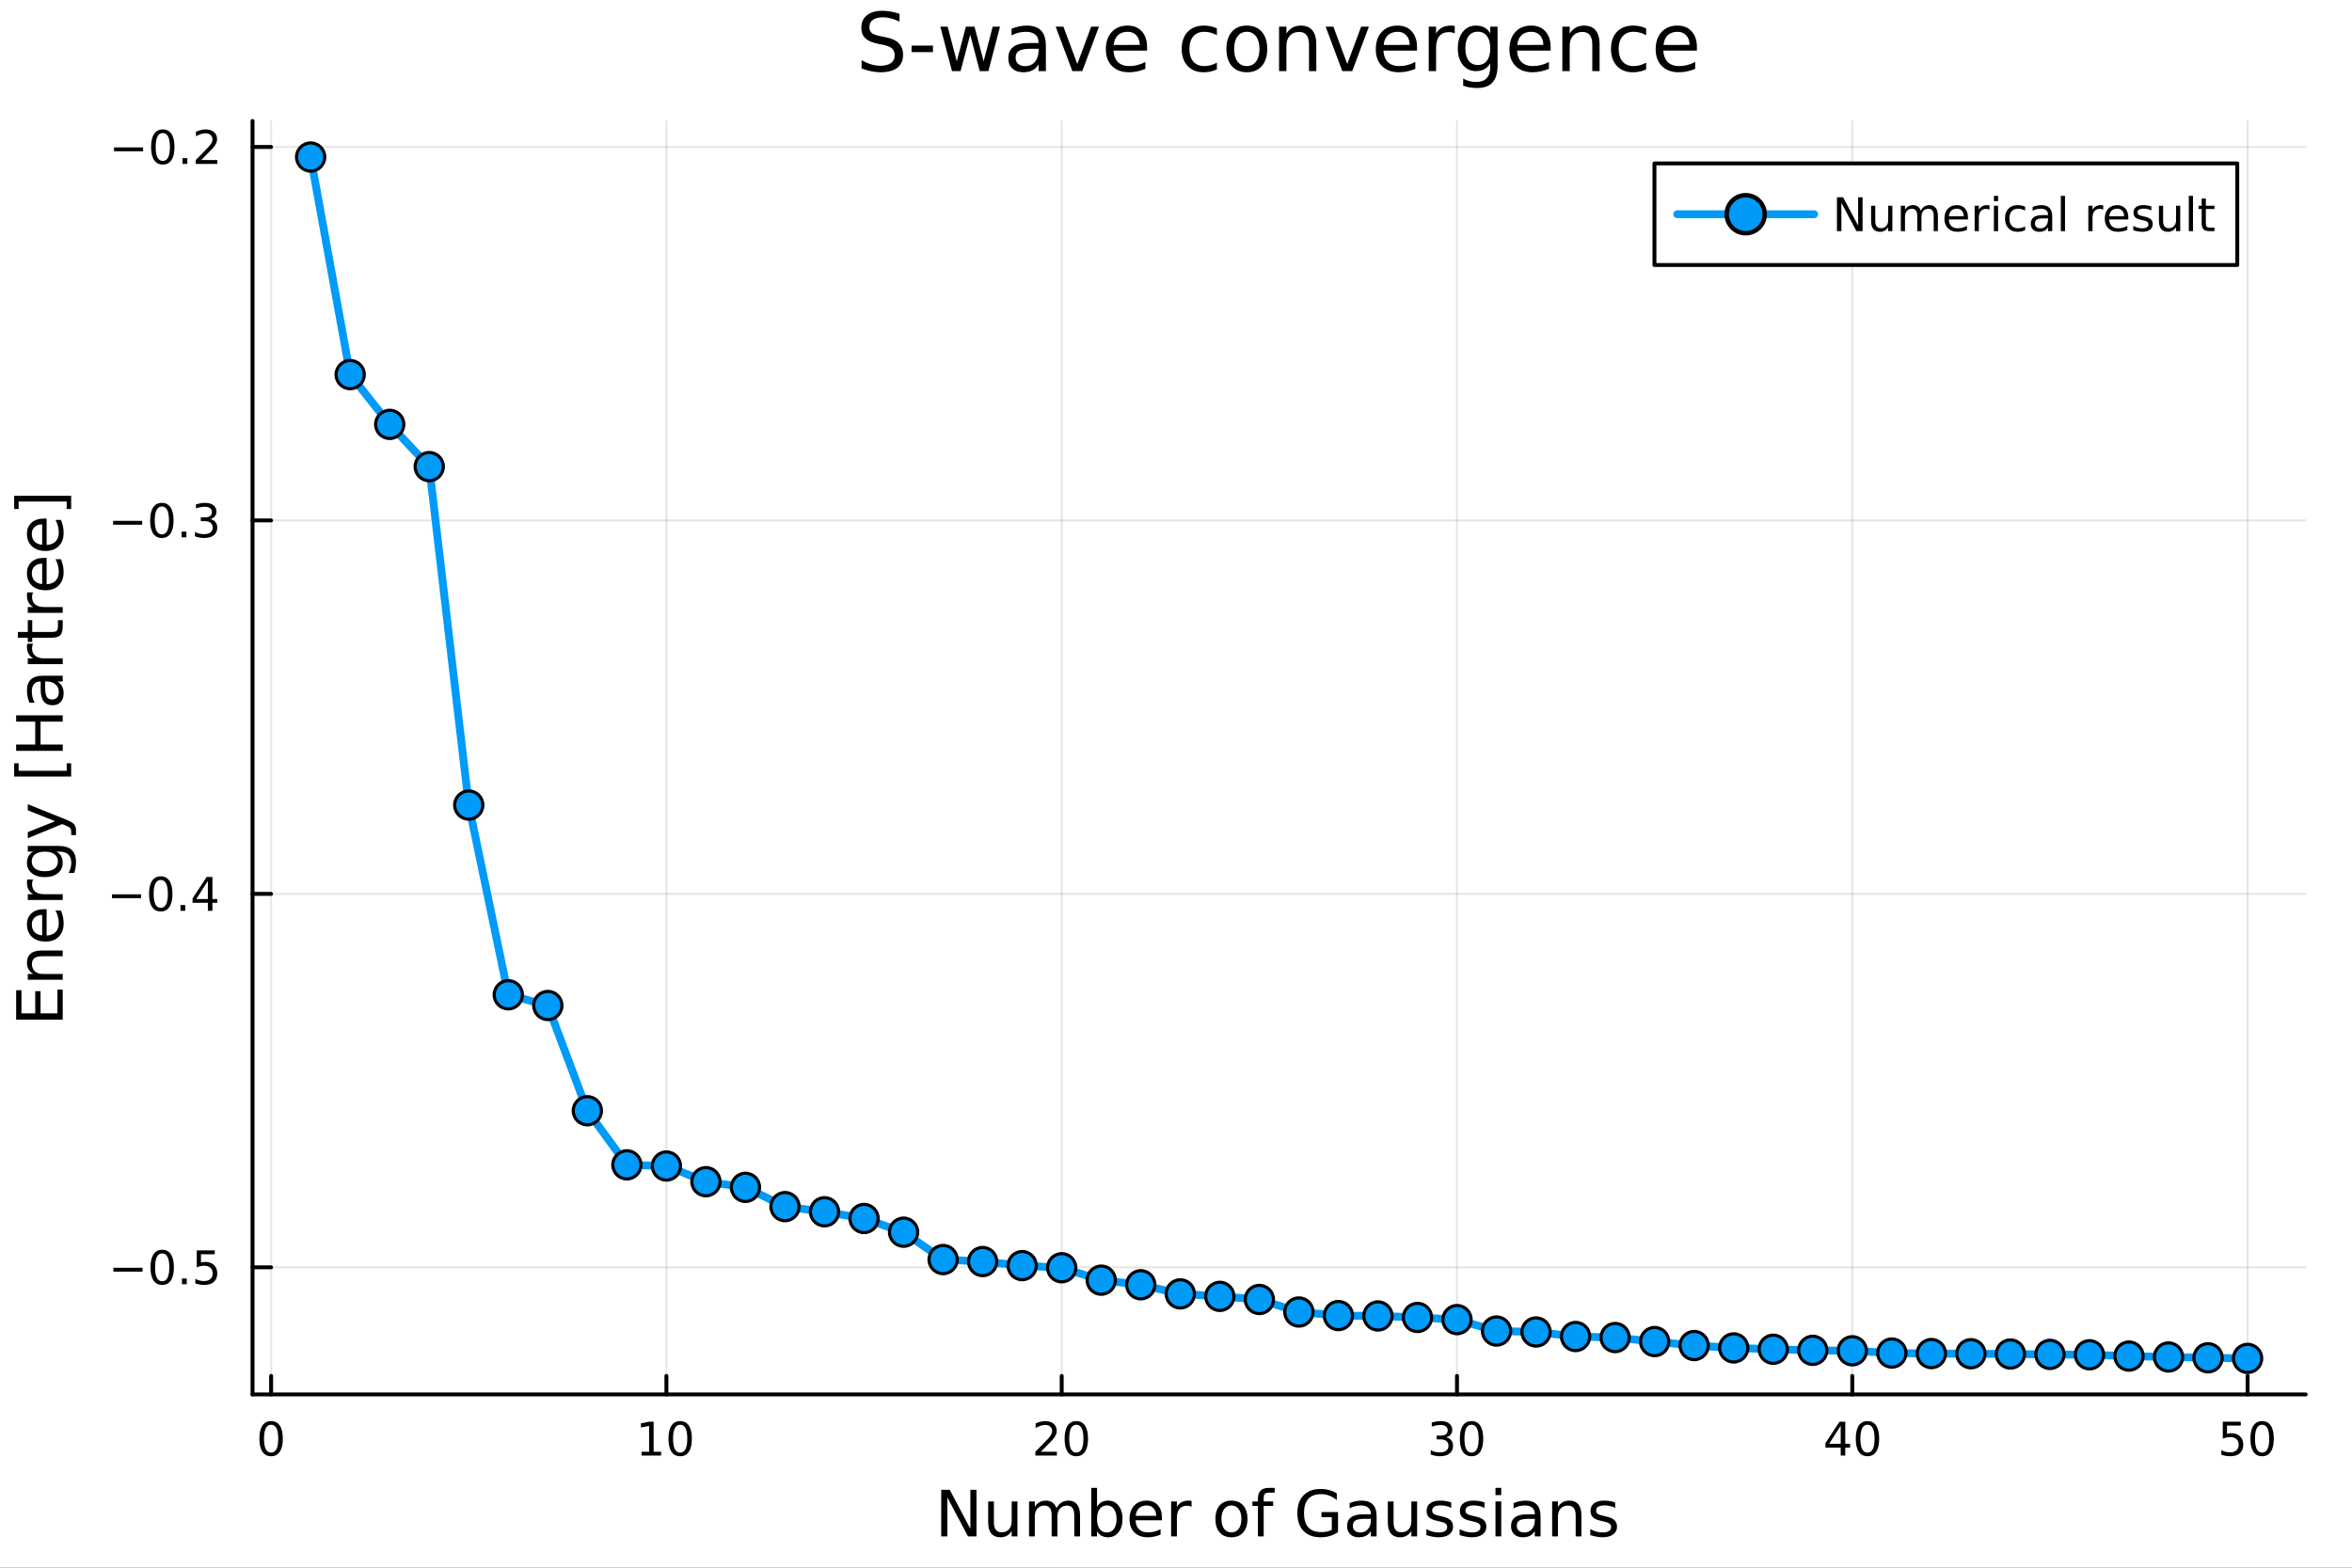 <?xml version="1.0" encoding="utf-8"?>
<svg xmlns="http://www.w3.org/2000/svg" xmlns:xlink="http://www.w3.org/1999/xlink" width="600" height="400" viewBox="0 0 2400 1600">
<rect x="0" y="0" width="2400" height="1600" fill="#333333" stroke="none"/>
<defs>
  <clipPath id="clip800">
    <rect x="0" y="0" width="2400" height="1600"/>
  </clipPath>
</defs>
<path clip-path="url(#clip800)" d="M0 1600 L2400 1600 L2400 0 L0 0  Z" fill="#ffffff" fill-rule="evenodd" fill-opacity="1"/>
<defs>
  <clipPath id="clip801">
    <rect x="480" y="0" width="1681" height="1600"/>
  </clipPath>
</defs>
<path clip-path="url(#clip800)" d="M257.69 1423.18 L2352.76 1423.18 L2352.76 123.472 L257.69 123.472  Z" fill="#ffffff" fill-rule="evenodd" fill-opacity="1"/>
<defs>
  <clipPath id="clip802">
    <rect x="257" y="123" width="2096" height="1301"/>
  </clipPath>
</defs>
<polyline clip-path="url(#clip802)" style="stroke:#000000; stroke-linecap:round; stroke-linejoin:round; stroke-width:2; stroke-opacity:0.1; fill:none" points="276.648,1423.18 276.648,123.472 "/>
<polyline clip-path="url(#clip802)" style="stroke:#000000; stroke-linecap:round; stroke-linejoin:round; stroke-width:2; stroke-opacity:0.1; fill:none" points="680.011,1423.18 680.011,123.472 "/>
<polyline clip-path="url(#clip802)" style="stroke:#000000; stroke-linecap:round; stroke-linejoin:round; stroke-width:2; stroke-opacity:0.1; fill:none" points="1083.37,1423.18 1083.37,123.472 "/>
<polyline clip-path="url(#clip802)" style="stroke:#000000; stroke-linecap:round; stroke-linejoin:round; stroke-width:2; stroke-opacity:0.1; fill:none" points="1486.74,1423.18 1486.74,123.472 "/>
<polyline clip-path="url(#clip802)" style="stroke:#000000; stroke-linecap:round; stroke-linejoin:round; stroke-width:2; stroke-opacity:0.1; fill:none" points="1890.1,1423.18 1890.1,123.472 "/>
<polyline clip-path="url(#clip802)" style="stroke:#000000; stroke-linecap:round; stroke-linejoin:round; stroke-width:2; stroke-opacity:0.1; fill:none" points="2293.46,1423.18 2293.46,123.472 "/>
<polyline clip-path="url(#clip802)" style="stroke:#000000; stroke-linecap:round; stroke-linejoin:round; stroke-width:2; stroke-opacity:0.1; fill:none" points="257.69,1293.44 2352.76,1293.44 "/>
<polyline clip-path="url(#clip802)" style="stroke:#000000; stroke-linecap:round; stroke-linejoin:round; stroke-width:2; stroke-opacity:0.1; fill:none" points="257.69,912.294 2352.76,912.294 "/>
<polyline clip-path="url(#clip802)" style="stroke:#000000; stroke-linecap:round; stroke-linejoin:round; stroke-width:2; stroke-opacity:0.1; fill:none" points="257.69,531.143 2352.76,531.143 "/>
<polyline clip-path="url(#clip802)" style="stroke:#000000; stroke-linecap:round; stroke-linejoin:round; stroke-width:2; stroke-opacity:0.1; fill:none" points="257.69,149.992 2352.76,149.992 "/>
<polyline clip-path="url(#clip800)" style="stroke:#000000; stroke-linecap:round; stroke-linejoin:round; stroke-width:4; stroke-opacity:1; fill:none" points="257.69,1423.18 2352.76,1423.18 "/>
<polyline clip-path="url(#clip800)" style="stroke:#000000; stroke-linecap:round; stroke-linejoin:round; stroke-width:4; stroke-opacity:1; fill:none" points="276.648,1423.18 276.648,1404.28 "/>
<polyline clip-path="url(#clip800)" style="stroke:#000000; stroke-linecap:round; stroke-linejoin:round; stroke-width:4; stroke-opacity:1; fill:none" points="680.011,1423.18 680.011,1404.28 "/>
<polyline clip-path="url(#clip800)" style="stroke:#000000; stroke-linecap:round; stroke-linejoin:round; stroke-width:4; stroke-opacity:1; fill:none" points="1083.37,1423.18 1083.37,1404.28 "/>
<polyline clip-path="url(#clip800)" style="stroke:#000000; stroke-linecap:round; stroke-linejoin:round; stroke-width:4; stroke-opacity:1; fill:none" points="1486.74,1423.18 1486.74,1404.28 "/>
<polyline clip-path="url(#clip800)" style="stroke:#000000; stroke-linecap:round; stroke-linejoin:round; stroke-width:4; stroke-opacity:1; fill:none" points="1890.1,1423.18 1890.1,1404.28 "/>
<polyline clip-path="url(#clip800)" style="stroke:#000000; stroke-linecap:round; stroke-linejoin:round; stroke-width:4; stroke-opacity:1; fill:none" points="2293.46,1423.18 2293.46,1404.28 "/>
<path clip-path="url(#clip800)" d="M276.648 1454.1 Q273.037 1454.1 271.208 1457.66 Q269.403 1461.2 269.403 1468.33 Q269.403 1475.44 271.208 1479.01 Q273.037 1482.55 276.648 1482.55 Q280.282 1482.55 282.088 1479.01 Q283.917 1475.44 283.917 1468.33 Q283.917 1461.2 282.088 1457.66 Q280.282 1454.1 276.648 1454.1 M276.648 1450.39 Q282.458 1450.39 285.514 1455 Q288.593 1459.58 288.593 1468.33 Q288.593 1477.06 285.514 1481.67 Q282.458 1486.25 276.648 1486.25 Q270.838 1486.25 267.759 1481.67 Q264.704 1477.06 264.704 1468.33 Q264.704 1459.58 267.759 1455 Q270.838 1450.39 276.648 1450.39 Z" fill="#000000" fill-rule="nonzero" fill-opacity="1" /><path clip-path="url(#clip800)" d="M654.699 1481.64 L662.337 1481.64 L662.337 1455.28 L654.027 1456.95 L654.027 1452.69 L662.291 1451.02 L666.967 1451.02 L666.967 1481.64 L674.606 1481.64 L674.606 1485.58 L654.699 1485.58 L654.699 1481.64 Z" fill="#000000" fill-rule="nonzero" fill-opacity="1" /><path clip-path="url(#clip800)" d="M694.05 1454.1 Q690.439 1454.1 688.61 1457.66 Q686.805 1461.2 686.805 1468.33 Q686.805 1475.44 688.61 1479.01 Q690.439 1482.55 694.05 1482.55 Q697.684 1482.55 699.49 1479.01 Q701.319 1475.44 701.319 1468.33 Q701.319 1461.2 699.49 1457.66 Q697.684 1454.1 694.05 1454.1 M694.05 1450.39 Q699.86 1450.39 702.916 1455 Q705.995 1459.58 705.995 1468.33 Q705.995 1477.06 702.916 1481.67 Q699.86 1486.25 694.05 1486.25 Q688.24 1486.25 685.161 1481.67 Q682.106 1477.06 682.106 1468.33 Q682.106 1459.58 685.161 1455 Q688.24 1450.39 694.05 1450.39 Z" fill="#000000" fill-rule="nonzero" fill-opacity="1" /><path clip-path="url(#clip800)" d="M1062.15 1481.64 L1078.47 1481.64 L1078.47 1485.58 L1056.52 1485.58 L1056.52 1481.64 Q1059.18 1478.89 1063.77 1474.26 Q1068.37 1469.61 1069.55 1468.27 Q1071.8 1465.74 1072.68 1464.01 Q1073.58 1462.25 1073.58 1460.56 Q1073.58 1457.8 1071.64 1456.07 Q1069.72 1454.33 1066.61 1454.33 Q1064.42 1454.33 1061.96 1455.09 Q1059.53 1455.86 1056.75 1457.41 L1056.75 1452.69 Q1059.58 1451.55 1062.03 1450.97 Q1064.48 1450.39 1066.52 1450.39 Q1071.89 1450.39 1075.09 1453.08 Q1078.28 1455.77 1078.28 1460.26 Q1078.28 1462.39 1077.47 1464.31 Q1076.68 1466.2 1074.58 1468.8 Q1074 1469.47 1070.9 1472.69 Q1067.79 1475.88 1062.15 1481.64 Z" fill="#000000" fill-rule="nonzero" fill-opacity="1" /><path clip-path="url(#clip800)" d="M1098.28 1454.1 Q1094.67 1454.1 1092.84 1457.66 Q1091.04 1461.2 1091.04 1468.33 Q1091.04 1475.44 1092.84 1479.01 Q1094.67 1482.55 1098.28 1482.55 Q1101.92 1482.55 1103.72 1479.01 Q1105.55 1475.44 1105.55 1468.33 Q1105.55 1461.2 1103.72 1457.66 Q1101.92 1454.1 1098.28 1454.1 M1098.28 1450.39 Q1104.09 1450.39 1107.15 1455 Q1110.23 1459.58 1110.23 1468.33 Q1110.23 1477.06 1107.15 1481.67 Q1104.09 1486.25 1098.28 1486.25 Q1092.47 1486.25 1089.39 1481.67 Q1086.34 1477.06 1086.34 1468.33 Q1086.34 1459.58 1089.39 1455 Q1092.47 1450.39 1098.28 1450.39 Z" fill="#000000" fill-rule="nonzero" fill-opacity="1" /><path clip-path="url(#clip800)" d="M1475.58 1466.95 Q1478.94 1467.66 1480.81 1469.93 Q1482.71 1472.2 1482.71 1475.53 Q1482.71 1480.65 1479.19 1483.45 Q1475.67 1486.25 1469.19 1486.25 Q1467.01 1486.25 1464.7 1485.81 Q1462.41 1485.39 1459.95 1484.54 L1459.95 1480.02 Q1461.9 1481.16 1464.21 1481.74 Q1466.53 1482.32 1469.05 1482.32 Q1473.45 1482.32 1475.74 1480.58 Q1478.06 1478.84 1478.06 1475.53 Q1478.06 1472.48 1475.9 1470.77 Q1473.77 1469.03 1469.95 1469.03 L1465.93 1469.03 L1465.93 1465.19 L1470.14 1465.19 Q1473.59 1465.19 1475.42 1463.82 Q1477.25 1462.43 1477.25 1459.84 Q1477.25 1457.18 1475.35 1455.77 Q1473.47 1454.33 1469.95 1454.33 Q1468.03 1454.33 1465.83 1454.75 Q1463.63 1455.16 1461 1456.04 L1461 1451.88 Q1463.66 1451.14 1465.97 1450.77 Q1468.31 1450.39 1470.37 1450.39 Q1475.69 1450.39 1478.8 1452.83 Q1481.9 1455.23 1481.9 1459.35 Q1481.9 1462.22 1480.25 1464.21 Q1478.61 1466.18 1475.58 1466.95 Z" fill="#000000" fill-rule="nonzero" fill-opacity="1" /><path clip-path="url(#clip800)" d="M1501.57 1454.1 Q1497.96 1454.1 1496.13 1457.66 Q1494.33 1461.2 1494.33 1468.33 Q1494.33 1475.44 1496.13 1479.01 Q1497.96 1482.55 1501.57 1482.55 Q1505.21 1482.55 1507.01 1479.01 Q1508.84 1475.44 1508.84 1468.33 Q1508.84 1461.2 1507.01 1457.66 Q1505.21 1454.1 1501.57 1454.1 M1501.57 1450.39 Q1507.38 1450.39 1510.44 1455 Q1513.52 1459.58 1513.52 1468.33 Q1513.52 1477.06 1510.44 1481.67 Q1507.38 1486.25 1501.57 1486.25 Q1495.76 1486.25 1492.69 1481.67 Q1489.63 1477.06 1489.63 1468.33 Q1489.63 1459.58 1492.69 1455 Q1495.76 1450.39 1501.57 1450.39 Z" fill="#000000" fill-rule="nonzero" fill-opacity="1" /><path clip-path="url(#clip800)" d="M1878.27 1455.09 L1866.46 1473.54 L1878.27 1473.54 L1878.27 1455.09 M1877.04 1451.02 L1882.92 1451.02 L1882.92 1473.54 L1887.85 1473.54 L1887.85 1477.43 L1882.92 1477.43 L1882.92 1485.58 L1878.27 1485.58 L1878.27 1477.43 L1862.67 1477.43 L1862.67 1472.92 L1877.04 1451.02 Z" fill="#000000" fill-rule="nonzero" fill-opacity="1" /><path clip-path="url(#clip800)" d="M1905.58 1454.1 Q1901.97 1454.1 1900.15 1457.66 Q1898.34 1461.2 1898.34 1468.33 Q1898.34 1475.44 1900.15 1479.01 Q1901.97 1482.55 1905.58 1482.55 Q1909.22 1482.55 1911.02 1479.01 Q1912.85 1475.44 1912.85 1468.33 Q1912.85 1461.2 1911.02 1457.66 Q1909.22 1454.1 1905.58 1454.1 M1905.58 1450.39 Q1911.4 1450.39 1914.45 1455 Q1917.53 1459.58 1917.53 1468.33 Q1917.53 1477.06 1914.45 1481.67 Q1911.4 1486.25 1905.58 1486.25 Q1899.77 1486.25 1896.7 1481.67 Q1893.64 1477.06 1893.64 1468.33 Q1893.64 1459.58 1896.7 1455 Q1899.77 1450.39 1905.58 1450.39 Z" fill="#000000" fill-rule="nonzero" fill-opacity="1" /><path clip-path="url(#clip800)" d="M2268.16 1451.02 L2286.52 1451.02 L2286.52 1454.96 L2272.44 1454.96 L2272.44 1463.43 Q2273.46 1463.08 2274.48 1462.92 Q2275.5 1462.73 2276.52 1462.73 Q2282.3 1462.73 2285.68 1465.9 Q2289.06 1469.08 2289.06 1474.49 Q2289.06 1480.07 2285.59 1483.17 Q2282.12 1486.25 2275.8 1486.25 Q2273.62 1486.25 2271.36 1485.88 Q2269.11 1485.51 2266.7 1484.77 L2266.7 1480.07 Q2268.79 1481.2 2271.01 1481.76 Q2273.23 1482.32 2275.71 1482.32 Q2279.71 1482.32 2282.05 1480.21 Q2284.39 1478.1 2284.39 1474.49 Q2284.39 1470.88 2282.05 1468.77 Q2279.71 1466.67 2275.71 1466.67 Q2273.83 1466.67 2271.96 1467.08 Q2270.11 1467.5 2268.16 1468.38 L2268.16 1451.02 Z" fill="#000000" fill-rule="nonzero" fill-opacity="1" /><path clip-path="url(#clip800)" d="M2308.28 1454.1 Q2304.67 1454.1 2302.84 1457.66 Q2301.03 1461.2 2301.03 1468.33 Q2301.03 1475.44 2302.84 1479.01 Q2304.67 1482.55 2308.28 1482.55 Q2311.91 1482.55 2313.72 1479.01 Q2315.54 1475.44 2315.54 1468.33 Q2315.54 1461.2 2313.72 1457.66 Q2311.91 1454.1 2308.28 1454.1 M2308.28 1450.39 Q2314.09 1450.39 2317.14 1455 Q2320.22 1459.58 2320.22 1468.33 Q2320.22 1477.06 2317.14 1481.67 Q2314.09 1486.25 2308.28 1486.25 Q2302.47 1486.25 2299.39 1481.67 Q2296.33 1477.06 2296.33 1468.33 Q2296.33 1459.58 2299.39 1455 Q2302.47 1450.39 2308.28 1450.39 Z" fill="#000000" fill-rule="nonzero" fill-opacity="1" /><path clip-path="url(#clip800)" d="M960.44 1520.52 L969.098 1520.52 L990.168 1560.28 L990.168 1520.52 L996.407 1520.52 L996.407 1568.04 L987.749 1568.04 L966.679 1528.29 L966.679 1568.04 L960.44 1568.04 L960.44 1520.52 Z" fill="#000000" fill-rule="nonzero" fill-opacity="1" /><path clip-path="url(#clip800)" d="M1008.34 1553.98 L1008.34 1532.4 L1014.2 1532.4 L1014.2 1553.75 Q1014.2 1558.81 1016.17 1561.36 Q1018.15 1563.87 1022.09 1563.87 Q1026.83 1563.87 1029.57 1560.85 Q1032.34 1557.83 1032.34 1552.61 L1032.34 1532.4 L1038.2 1532.4 L1038.2 1568.04 L1032.34 1568.04 L1032.34 1562.57 Q1030.21 1565.82 1027.38 1567.41 Q1024.57 1568.97 1020.85 1568.97 Q1014.71 1568.97 1011.53 1565.15 Q1008.34 1561.33 1008.34 1553.98 M1023.08 1531.54 L1023.08 1531.54 Z" fill="#000000" fill-rule="nonzero" fill-opacity="1" /><path clip-path="url(#clip800)" d="M1078.02 1539.24 Q1080.21 1535.29 1083.27 1533.41 Q1086.32 1531.54 1090.46 1531.54 Q1096.03 1531.54 1099.05 1535.45 Q1102.08 1539.33 1102.08 1546.53 L1102.08 1568.04 L1096.19 1568.04 L1096.19 1546.72 Q1096.19 1541.59 1094.37 1539.11 Q1092.56 1536.63 1088.84 1536.63 Q1084.29 1536.63 1081.64 1539.65 Q1079 1542.68 1079 1547.9 L1079 1568.04 L1073.11 1568.04 L1073.11 1546.72 Q1073.11 1541.56 1071.3 1539.11 Q1069.48 1536.63 1065.7 1536.63 Q1061.21 1536.63 1058.57 1539.68 Q1055.93 1542.71 1055.93 1547.9 L1055.93 1568.04 L1050.04 1568.04 L1050.04 1532.4 L1055.93 1532.4 L1055.93 1537.93 Q1057.93 1534.66 1060.73 1533.1 Q1063.53 1531.54 1067.38 1531.54 Q1071.27 1531.54 1073.97 1533.51 Q1076.71 1535.48 1078.02 1539.24 Z" fill="#000000" fill-rule="nonzero" fill-opacity="1" /><path clip-path="url(#clip800)" d="M1139.35 1550.25 Q1139.35 1543.79 1136.68 1540.13 Q1134.03 1536.44 1129.39 1536.44 Q1124.74 1536.44 1122.07 1540.13 Q1119.42 1543.79 1119.42 1550.25 Q1119.42 1556.71 1122.07 1560.4 Q1124.74 1564.07 1129.39 1564.07 Q1134.03 1564.07 1136.68 1560.4 Q1139.35 1556.71 1139.35 1550.25 M1119.42 1537.81 Q1121.27 1534.62 1124.07 1533.1 Q1126.9 1531.54 1130.82 1531.54 Q1137.31 1531.54 1141.35 1536.69 Q1145.43 1541.85 1145.43 1550.25 Q1145.43 1558.65 1141.35 1563.81 Q1137.31 1568.97 1130.82 1568.97 Q1126.9 1568.97 1124.07 1567.44 Q1121.27 1565.88 1119.42 1562.7 L1119.42 1568.04 L1113.54 1568.04 L1113.54 1518.52 L1119.42 1518.52 L1119.42 1537.81 Z" fill="#000000" fill-rule="nonzero" fill-opacity="1" /><path clip-path="url(#clip800)" d="M1185.63 1548.76 L1185.63 1551.62 L1158.7 1551.62 Q1159.08 1557.67 1162.33 1560.85 Q1165.61 1564 1171.43 1564 Q1174.81 1564 1177.96 1563.17 Q1181.14 1562.35 1184.26 1560.69 L1184.26 1566.23 Q1181.11 1567.57 1177.8 1568.27 Q1174.49 1568.97 1171.08 1568.97 Q1162.55 1568.97 1157.55 1564 Q1152.59 1559.04 1152.59 1550.57 Q1152.59 1541.82 1157.3 1536.69 Q1162.04 1531.54 1170.06 1531.54 Q1177.26 1531.54 1181.43 1536.18 Q1185.63 1540.8 1185.63 1548.76 M1179.77 1547.04 Q1179.71 1542.23 1177.07 1539.37 Q1174.46 1536.5 1170.13 1536.5 Q1165.23 1536.5 1162.27 1539.27 Q1159.34 1542.04 1158.89 1547.07 L1179.77 1547.04 Z" fill="#000000" fill-rule="nonzero" fill-opacity="1" /><path clip-path="url(#clip800)" d="M1215.9 1537.87 Q1214.91 1537.3 1213.73 1537.04 Q1212.59 1536.76 1211.19 1536.76 Q1206.22 1536.76 1203.55 1540 Q1200.91 1543.22 1200.91 1549.27 L1200.91 1568.04 L1195.02 1568.04 L1195.02 1532.4 L1200.91 1532.4 L1200.91 1537.93 Q1202.75 1534.69 1205.71 1533.13 Q1208.67 1531.54 1212.9 1531.54 Q1213.51 1531.54 1214.24 1531.63 Q1214.97 1531.7 1215.86 1531.85 L1215.9 1537.87 Z" fill="#000000" fill-rule="nonzero" fill-opacity="1" /><path clip-path="url(#clip800)" d="M1256.57 1536.5 Q1251.86 1536.5 1249.13 1540.19 Q1246.39 1543.85 1246.39 1550.25 Q1246.39 1556.65 1249.09 1560.34 Q1251.83 1564 1256.57 1564 Q1261.25 1564 1263.99 1560.31 Q1266.73 1556.62 1266.73 1550.25 Q1266.73 1543.92 1263.99 1540.23 Q1261.25 1536.5 1256.57 1536.5 M1256.57 1531.54 Q1264.21 1531.54 1268.57 1536.5 Q1272.93 1541.47 1272.93 1550.25 Q1272.93 1559 1268.57 1564 Q1264.21 1568.97 1256.57 1568.97 Q1248.9 1568.97 1244.54 1564 Q1240.21 1559 1240.21 1550.25 Q1240.21 1541.47 1244.54 1536.5 Q1248.9 1531.54 1256.57 1531.54 Z" fill="#000000" fill-rule="nonzero" fill-opacity="1" /><path clip-path="url(#clip800)" d="M1300.69 1518.52 L1300.69 1523.39 L1295.09 1523.39 Q1291.93 1523.39 1290.69 1524.66 Q1289.48 1525.93 1289.48 1529.24 L1289.48 1532.4 L1299.13 1532.4 L1299.13 1536.95 L1289.48 1536.95 L1289.48 1568.04 L1283.6 1568.04 L1283.6 1536.95 L1277.99 1536.95 L1277.99 1532.4 L1283.6 1532.4 L1283.6 1529.91 Q1283.6 1523.96 1286.36 1521.26 Q1289.13 1518.52 1295.15 1518.52 L1300.69 1518.52 Z" fill="#000000" fill-rule="nonzero" fill-opacity="1" /><path clip-path="url(#clip800)" d="M1358.97 1561.26 L1358.97 1548.5 L1348.46 1548.5 L1348.46 1543.22 L1365.33 1543.22 L1365.33 1563.62 Q1361.61 1566.26 1357.12 1567.63 Q1352.63 1568.97 1347.54 1568.97 Q1336.4 1568.97 1330.1 1562.47 Q1323.83 1555.95 1323.83 1544.33 Q1323.83 1532.68 1330.1 1526.19 Q1336.4 1519.66 1347.54 1519.66 Q1352.19 1519.66 1356.36 1520.81 Q1360.56 1521.96 1364.09 1524.18 L1364.09 1531.03 Q1360.53 1528 1356.51 1526.48 Q1352.5 1524.95 1348.08 1524.95 Q1339.36 1524.95 1334.97 1529.82 Q1330.61 1534.69 1330.61 1544.33 Q1330.61 1553.94 1334.97 1558.81 Q1339.36 1563.68 1348.08 1563.68 Q1351.49 1563.68 1354.16 1563.11 Q1356.83 1562.51 1358.97 1561.26 Z" fill="#000000" fill-rule="nonzero" fill-opacity="1" /><path clip-path="url(#clip800)" d="M1393.02 1550.12 Q1385.92 1550.12 1383.19 1551.75 Q1380.45 1553.37 1380.45 1557.29 Q1380.45 1560.4 1382.49 1562.25 Q1384.56 1564.07 1388.09 1564.07 Q1392.96 1564.07 1395.89 1560.63 Q1398.85 1557.16 1398.85 1551.43 L1398.85 1550.12 L1393.02 1550.12 M1404.7 1547.71 L1404.7 1568.04 L1398.85 1568.04 L1398.85 1562.63 Q1396.84 1565.88 1393.85 1567.44 Q1390.86 1568.97 1386.53 1568.97 Q1381.05 1568.97 1377.81 1565.91 Q1374.59 1562.82 1374.59 1557.67 Q1374.59 1551.65 1378.6 1548.6 Q1382.65 1545.54 1390.63 1545.54 L1398.85 1545.54 L1398.85 1544.97 Q1398.85 1540.93 1396.17 1538.73 Q1393.53 1536.5 1388.73 1536.5 Q1385.67 1536.5 1382.77 1537.23 Q1379.88 1537.97 1377.2 1539.43 L1377.2 1534.02 Q1380.42 1532.78 1383.44 1532.17 Q1386.47 1531.54 1389.33 1531.54 Q1397.06 1531.54 1400.88 1535.55 Q1404.7 1539.56 1404.7 1547.71 Z" fill="#000000" fill-rule="nonzero" fill-opacity="1" /><path clip-path="url(#clip800)" d="M1416.16 1553.98 L1416.16 1532.4 L1422.02 1532.4 L1422.02 1553.75 Q1422.02 1558.81 1423.99 1561.36 Q1425.96 1563.87 1429.91 1563.87 Q1434.65 1563.87 1437.39 1560.85 Q1440.16 1557.83 1440.16 1552.61 L1440.16 1532.4 L1446.02 1532.4 L1446.02 1568.04 L1440.16 1568.04 L1440.16 1562.57 Q1438.03 1565.82 1435.19 1567.41 Q1432.39 1568.97 1428.67 1568.97 Q1422.53 1568.97 1419.34 1565.15 Q1416.16 1561.33 1416.16 1553.98 M1430.9 1531.54 L1430.9 1531.54 Z" fill="#000000" fill-rule="nonzero" fill-opacity="1" /><path clip-path="url(#clip800)" d="M1480.81 1533.45 L1480.81 1538.98 Q1478.32 1537.71 1475.65 1537.07 Q1472.98 1536.44 1470.11 1536.44 Q1465.75 1536.44 1463.55 1537.77 Q1461.39 1539.11 1461.39 1541.79 Q1461.39 1543.82 1462.95 1545 Q1464.51 1546.15 1469.22 1547.2 L1471.22 1547.64 Q1477.46 1548.98 1480.07 1551.43 Q1482.71 1553.85 1482.71 1558.21 Q1482.71 1563.17 1478.77 1566.07 Q1474.85 1568.97 1467.98 1568.97 Q1465.11 1568.97 1461.99 1568.39 Q1458.91 1567.85 1455.47 1566.74 L1455.47 1560.69 Q1458.72 1562.38 1461.87 1563.24 Q1465.02 1564.07 1468.11 1564.07 Q1472.24 1564.07 1474.47 1562.66 Q1476.7 1561.23 1476.7 1558.65 Q1476.7 1556.27 1475.08 1554.99 Q1473.48 1553.72 1468.04 1552.54 L1466 1552.07 Q1460.56 1550.92 1458.14 1548.56 Q1455.72 1546.18 1455.72 1542.04 Q1455.72 1537.01 1459.29 1534.27 Q1462.85 1531.54 1469.41 1531.54 Q1472.66 1531.54 1475.52 1532.01 Q1478.39 1532.49 1480.81 1533.45 Z" fill="#000000" fill-rule="nonzero" fill-opacity="1" /><path clip-path="url(#clip800)" d="M1514.77 1533.45 L1514.77 1538.98 Q1512.28 1537.71 1509.61 1537.07 Q1506.94 1536.44 1504.07 1536.44 Q1499.71 1536.44 1497.52 1537.77 Q1495.35 1539.11 1495.35 1541.79 Q1495.35 1543.82 1496.91 1545 Q1498.47 1546.15 1503.18 1547.2 L1505.19 1547.64 Q1511.42 1548.98 1514.03 1551.43 Q1516.68 1553.85 1516.68 1558.21 Q1516.68 1563.17 1512.73 1566.07 Q1508.81 1568.97 1501.94 1568.97 Q1499.07 1568.97 1495.96 1568.39 Q1492.87 1567.85 1489.43 1566.74 L1489.43 1560.69 Q1492.68 1562.38 1495.83 1563.24 Q1498.98 1564.07 1502.07 1564.07 Q1506.2 1564.07 1508.43 1562.66 Q1510.66 1561.23 1510.66 1558.65 Q1510.66 1556.27 1509.04 1554.99 Q1507.45 1553.72 1502 1552.54 L1499.97 1552.07 Q1494.52 1550.92 1492.1 1548.56 Q1489.69 1546.18 1489.69 1542.04 Q1489.69 1537.01 1493.25 1534.27 Q1496.81 1531.54 1503.37 1531.54 Q1506.62 1531.54 1509.48 1532.01 Q1512.35 1532.49 1514.77 1533.45 Z" fill="#000000" fill-rule="nonzero" fill-opacity="1" /><path clip-path="url(#clip800)" d="M1526 1532.4 L1531.86 1532.4 L1531.86 1568.04 L1526 1568.04 L1526 1532.4 M1526 1518.52 L1531.86 1518.52 L1531.86 1525.93 L1526 1525.93 L1526 1518.52 Z" fill="#000000" fill-rule="nonzero" fill-opacity="1" /><path clip-path="url(#clip800)" d="M1560.31 1550.12 Q1553.22 1550.12 1550.48 1551.75 Q1547.74 1553.37 1547.74 1557.29 Q1547.74 1560.4 1549.78 1562.25 Q1551.85 1564.07 1555.38 1564.07 Q1560.25 1564.07 1563.18 1560.63 Q1566.14 1557.16 1566.14 1551.43 L1566.14 1550.12 L1560.31 1550.12 M1571.99 1547.71 L1571.99 1568.04 L1566.14 1568.04 L1566.14 1562.63 Q1564.13 1565.88 1561.14 1567.44 Q1558.15 1568.97 1553.82 1568.97 Q1548.35 1568.97 1545.1 1565.91 Q1541.88 1562.82 1541.88 1557.67 Q1541.88 1551.65 1545.89 1548.6 Q1549.94 1545.54 1557.93 1545.54 L1566.14 1545.54 L1566.14 1544.97 Q1566.14 1540.93 1563.46 1538.73 Q1560.82 1536.5 1556.02 1536.5 Q1552.96 1536.5 1550.06 1537.23 Q1547.17 1537.97 1544.49 1539.43 L1544.49 1534.02 Q1547.71 1532.78 1550.73 1532.17 Q1553.76 1531.54 1556.62 1531.54 Q1564.36 1531.54 1568.17 1535.55 Q1571.99 1539.56 1571.99 1547.71 Z" fill="#000000" fill-rule="nonzero" fill-opacity="1" /><path clip-path="url(#clip800)" d="M1613.69 1546.53 L1613.69 1568.04 L1607.83 1568.04 L1607.83 1546.72 Q1607.83 1541.66 1605.86 1539.14 Q1603.89 1536.63 1599.94 1536.63 Q1595.2 1536.63 1592.46 1539.65 Q1589.72 1542.68 1589.72 1547.9 L1589.72 1568.04 L1583.83 1568.04 L1583.83 1532.4 L1589.72 1532.4 L1589.72 1537.93 Q1591.82 1534.72 1594.66 1533.13 Q1597.52 1531.54 1601.24 1531.54 Q1607.39 1531.54 1610.54 1535.36 Q1613.69 1539.14 1613.69 1546.53 Z" fill="#000000" fill-rule="nonzero" fill-opacity="1" /><path clip-path="url(#clip800)" d="M1648.1 1533.45 L1648.1 1538.98 Q1645.61 1537.71 1642.94 1537.07 Q1640.27 1536.44 1637.4 1536.44 Q1633.04 1536.44 1630.84 1537.77 Q1628.68 1539.11 1628.68 1541.79 Q1628.68 1543.82 1630.24 1545 Q1631.8 1546.15 1636.51 1547.2 L1638.52 1547.64 Q1644.75 1548.98 1647.36 1551.43 Q1650.01 1553.85 1650.01 1558.21 Q1650.01 1563.17 1646.06 1566.07 Q1642.14 1568.97 1635.27 1568.97 Q1632.4 1568.97 1629.29 1568.39 Q1626.2 1567.85 1622.76 1566.74 L1622.76 1560.69 Q1626.01 1562.38 1629.16 1563.24 Q1632.31 1564.07 1635.4 1564.07 Q1639.53 1564.07 1641.76 1562.66 Q1643.99 1561.23 1643.99 1558.65 Q1643.99 1556.27 1642.37 1554.99 Q1640.78 1553.72 1635.33 1552.54 L1633.3 1552.07 Q1627.85 1550.92 1625.43 1548.56 Q1623.02 1546.18 1623.02 1542.04 Q1623.02 1537.01 1626.58 1534.27 Q1630.14 1531.54 1636.7 1531.54 Q1639.95 1531.54 1642.81 1532.01 Q1645.68 1532.49 1648.1 1533.45 Z" fill="#000000" fill-rule="nonzero" fill-opacity="1" /><polyline clip-path="url(#clip800)" style="stroke:#000000; stroke-linecap:round; stroke-linejoin:round; stroke-width:4; stroke-opacity:1; fill:none" points="257.69,1423.18 257.69,123.472 "/>
<polyline clip-path="url(#clip800)" style="stroke:#000000; stroke-linecap:round; stroke-linejoin:round; stroke-width:4; stroke-opacity:1; fill:none" points="257.69,1293.44 276.588,1293.44 "/>
<polyline clip-path="url(#clip800)" style="stroke:#000000; stroke-linecap:round; stroke-linejoin:round; stroke-width:4; stroke-opacity:1; fill:none" points="257.69,912.294 276.588,912.294 "/>
<polyline clip-path="url(#clip800)" style="stroke:#000000; stroke-linecap:round; stroke-linejoin:round; stroke-width:4; stroke-opacity:1; fill:none" points="257.69,531.143 276.588,531.143 "/>
<polyline clip-path="url(#clip800)" style="stroke:#000000; stroke-linecap:round; stroke-linejoin:round; stroke-width:4; stroke-opacity:1; fill:none" points="257.69,149.992 276.588,149.992 "/>
<path clip-path="url(#clip800)" d="M115.742 1293.9 L145.417 1293.9 L145.417 1297.83 L115.742 1297.83 L115.742 1293.9 Z" fill="#000000" fill-rule="nonzero" fill-opacity="1" /><path clip-path="url(#clip800)" d="M165.51 1279.24 Q161.899 1279.24 160.07 1282.81 Q158.265 1286.35 158.265 1293.48 Q158.265 1300.59 160.07 1304.15 Q161.899 1307.69 165.51 1307.69 Q169.144 1307.69 170.95 1304.15 Q172.778 1300.59 172.778 1293.48 Q172.778 1286.35 170.95 1282.81 Q169.144 1279.24 165.51 1279.24 M165.51 1275.54 Q171.32 1275.54 174.376 1280.15 Q177.454 1284.73 177.454 1293.48 Q177.454 1302.21 174.376 1306.81 Q171.32 1311.4 165.51 1311.4 Q159.7 1311.4 156.621 1306.81 Q153.566 1302.21 153.566 1293.48 Q153.566 1284.73 156.621 1280.15 Q159.7 1275.54 165.51 1275.54 Z" fill="#000000" fill-rule="nonzero" fill-opacity="1" /><path clip-path="url(#clip800)" d="M185.672 1304.84 L190.556 1304.84 L190.556 1310.72 L185.672 1310.72 L185.672 1304.84 Z" fill="#000000" fill-rule="nonzero" fill-opacity="1" /><path clip-path="url(#clip800)" d="M200.787 1276.16 L219.144 1276.16 L219.144 1280.1 L205.07 1280.1 L205.07 1288.57 Q206.088 1288.22 207.107 1288.06 Q208.125 1287.88 209.144 1287.88 Q214.931 1287.88 218.311 1291.05 Q221.69 1294.22 221.69 1299.64 Q221.69 1305.22 218.218 1308.32 Q214.746 1311.4 208.426 1311.4 Q206.25 1311.4 203.982 1311.03 Q201.737 1310.66 199.329 1309.91 L199.329 1305.22 Q201.412 1306.35 203.635 1306.91 Q205.857 1307.46 208.334 1307.46 Q212.338 1307.46 214.676 1305.35 Q217.014 1303.25 217.014 1299.64 Q217.014 1296.03 214.676 1293.92 Q212.338 1291.81 208.334 1291.81 Q206.459 1291.81 204.584 1292.23 Q202.732 1292.65 200.787 1293.53 L200.787 1276.16 Z" fill="#000000" fill-rule="nonzero" fill-opacity="1" /><path clip-path="url(#clip800)" d="M114.26 912.745 L143.936 912.745 L143.936 916.68 L114.26 916.68 L114.26 912.745 Z" fill="#000000" fill-rule="nonzero" fill-opacity="1" /><path clip-path="url(#clip800)" d="M164.028 898.092 Q160.417 898.092 158.589 901.657 Q156.783 905.199 156.783 912.328 Q156.783 919.435 158.589 923 Q160.417 926.541 164.028 926.541 Q167.663 926.541 169.468 923 Q171.297 919.435 171.297 912.328 Q171.297 905.199 169.468 901.657 Q167.663 898.092 164.028 898.092 M164.028 894.389 Q169.839 894.389 172.894 898.995 Q175.973 903.578 175.973 912.328 Q175.973 921.055 172.894 925.662 Q169.839 930.245 164.028 930.245 Q158.218 930.245 155.14 925.662 Q152.084 921.055 152.084 912.328 Q152.084 903.578 155.14 898.995 Q158.218 894.389 164.028 894.389 Z" fill="#000000" fill-rule="nonzero" fill-opacity="1" /><path clip-path="url(#clip800)" d="M184.19 923.694 L189.075 923.694 L189.075 929.574 L184.19 929.574 L184.19 923.694 Z" fill="#000000" fill-rule="nonzero" fill-opacity="1" /><path clip-path="url(#clip800)" d="M212.107 899.088 L200.301 917.537 L212.107 917.537 L212.107 899.088 M210.88 895.014 L216.76 895.014 L216.76 917.537 L221.69 917.537 L221.69 921.425 L216.76 921.425 L216.76 929.574 L212.107 929.574 L212.107 921.425 L196.505 921.425 L196.505 916.912 L210.88 895.014 Z" fill="#000000" fill-rule="nonzero" fill-opacity="1" /><path clip-path="url(#clip800)" d="M115.394 531.594 L145.07 531.594 L145.07 535.529 L115.394 535.529 L115.394 531.594 Z" fill="#000000" fill-rule="nonzero" fill-opacity="1" /><path clip-path="url(#clip800)" d="M165.163 516.941 Q161.552 516.941 159.723 520.506 Q157.917 524.048 157.917 531.177 Q157.917 538.284 159.723 541.849 Q161.552 545.39 165.163 545.39 Q168.797 545.39 170.602 541.849 Q172.431 538.284 172.431 531.177 Q172.431 524.048 170.602 520.506 Q168.797 516.941 165.163 516.941 M165.163 513.238 Q170.973 513.238 174.028 517.844 Q177.107 522.427 177.107 531.177 Q177.107 539.904 174.028 544.511 Q170.973 549.094 165.163 549.094 Q159.353 549.094 156.274 544.511 Q153.218 539.904 153.218 531.177 Q153.218 522.427 156.274 517.844 Q159.353 513.238 165.163 513.238 Z" fill="#000000" fill-rule="nonzero" fill-opacity="1" /><path clip-path="url(#clip800)" d="M185.325 542.543 L190.209 542.543 L190.209 548.423 L185.325 548.423 L185.325 542.543 Z" fill="#000000" fill-rule="nonzero" fill-opacity="1" /><path clip-path="url(#clip800)" d="M214.561 529.788 Q217.917 530.506 219.792 532.775 Q221.69 535.043 221.69 538.376 Q221.69 543.492 218.172 546.293 Q214.653 549.094 208.172 549.094 Q205.996 549.094 203.681 548.654 Q201.389 548.237 198.936 547.381 L198.936 542.867 Q200.88 544.001 203.195 544.58 Q205.51 545.159 208.033 545.159 Q212.431 545.159 214.723 543.423 Q217.037 541.687 217.037 538.376 Q217.037 535.321 214.885 533.608 Q212.755 531.872 208.936 531.872 L204.908 531.872 L204.908 528.029 L209.121 528.029 Q212.57 528.029 214.399 526.664 Q216.227 525.275 216.227 522.682 Q216.227 520.02 214.329 518.608 Q212.454 517.173 208.936 517.173 Q207.014 517.173 204.815 517.589 Q202.616 518.006 199.977 518.886 L199.977 514.719 Q202.639 513.978 204.954 513.608 Q207.292 513.238 209.352 513.238 Q214.676 513.238 217.778 515.668 Q220.88 518.076 220.88 522.196 Q220.88 525.066 219.236 527.057 Q217.593 529.025 214.561 529.788 Z" fill="#000000" fill-rule="nonzero" fill-opacity="1" /><path clip-path="url(#clip800)" d="M116.343 150.443 L146.019 150.443 L146.019 154.378 L116.343 154.378 L116.343 150.443 Z" fill="#000000" fill-rule="nonzero" fill-opacity="1" /><path clip-path="url(#clip800)" d="M166.112 135.79 Q162.501 135.79 160.672 139.355 Q158.866 142.897 158.866 150.026 Q158.866 157.133 160.672 160.698 Q162.501 164.239 166.112 164.239 Q169.746 164.239 171.552 160.698 Q173.38 157.133 173.38 150.026 Q173.38 142.897 171.552 139.355 Q169.746 135.79 166.112 135.79 M166.112 132.087 Q171.922 132.087 174.977 136.693 Q178.056 141.277 178.056 150.026 Q178.056 158.753 174.977 163.36 Q171.922 167.943 166.112 167.943 Q160.302 167.943 157.223 163.36 Q154.167 158.753 154.167 150.026 Q154.167 141.277 157.223 136.693 Q160.302 132.087 166.112 132.087 Z" fill="#000000" fill-rule="nonzero" fill-opacity="1" /><path clip-path="url(#clip800)" d="M186.274 161.392 L191.158 161.392 L191.158 167.272 L186.274 167.272 L186.274 161.392 Z" fill="#000000" fill-rule="nonzero" fill-opacity="1" /><path clip-path="url(#clip800)" d="M205.371 163.337 L221.69 163.337 L221.69 167.272 L199.746 167.272 L199.746 163.337 Q202.408 160.582 206.991 155.952 Q211.598 151.3 212.778 149.957 Q215.024 147.434 215.903 145.698 Q216.806 143.939 216.806 142.249 Q216.806 139.494 214.861 137.758 Q212.94 136.022 209.838 136.022 Q207.639 136.022 205.186 136.786 Q202.755 137.55 199.977 139.101 L199.977 134.378 Q202.801 133.244 205.255 132.665 Q207.709 132.087 209.746 132.087 Q215.116 132.087 218.311 134.772 Q221.505 137.457 221.505 141.948 Q221.505 144.077 220.695 145.999 Q219.908 147.897 217.801 150.489 Q217.223 151.161 214.121 154.378 Q211.019 157.573 205.371 163.337 Z" fill="#000000" fill-rule="nonzero" fill-opacity="1" /><path clip-path="url(#clip800)" d="M16.484 1040.67 L16.484 1010.62 L21.895 1010.62 L21.895 1034.24 L35.963 1034.24 L35.963 1011.61 L41.374 1011.61 L41.374 1034.24 L58.593 1034.24 L58.593 1010.05 L64.004 1010.05 L64.004 1040.67 L16.484 1040.67 Z" fill="#000000" fill-rule="nonzero" fill-opacity="1" /><path clip-path="url(#clip800)" d="M42.488 970.106 L64.004 970.106 L64.004 975.962 L42.679 975.962 Q37.618 975.962 35.104 977.936 Q32.589 979.909 32.589 983.856 Q32.589 988.598 35.613 991.336 Q38.637 994.073 43.857 994.073 L64.004 994.073 L64.004 999.961 L28.356 999.961 L28.356 994.073 L33.894 994.073 Q30.68 991.972 29.088 989.139 Q27.497 986.275 27.497 982.551 Q27.497 976.408 31.316 973.257 Q35.104 970.106 42.488 970.106 Z" fill="#000000" fill-rule="nonzero" fill-opacity="1" /><path clip-path="url(#clip800)" d="M44.716 927.933 L47.581 927.933 L47.581 954.86 Q53.628 954.478 56.811 951.232 Q59.962 947.953 59.962 942.129 Q59.962 938.755 59.134 935.604 Q58.307 932.421 56.652 929.302 L62.19 929.302 Q63.527 932.453 64.227 935.763 Q64.927 939.073 64.927 942.479 Q64.927 951.009 59.962 956.006 Q54.997 960.971 46.53 960.971 Q37.777 960.971 32.653 956.26 Q27.497 951.518 27.497 943.497 Q27.497 936.304 32.144 932.134 Q36.759 927.933 44.716 927.933 M42.997 933.79 Q38.191 933.853 35.327 936.495 Q32.462 939.105 32.462 943.434 Q32.462 948.335 35.231 951.295 Q38 954.223 43.029 954.669 L42.997 933.79 Z" fill="#000000" fill-rule="nonzero" fill-opacity="1" /><path clip-path="url(#clip800)" d="M33.831 897.664 Q33.258 898.651 33.003 899.828 Q32.717 900.974 32.717 902.375 Q32.717 907.34 35.963 910.014 Q39.178 912.655 45.225 912.655 L64.004 912.655 L64.004 918.544 L28.356 918.544 L28.356 912.655 L33.894 912.655 Q30.648 910.809 29.088 907.849 Q27.497 904.889 27.497 900.656 Q27.497 900.051 27.592 899.319 Q27.656 898.587 27.815 897.696 L33.831 897.664 Z" fill="#000000" fill-rule="nonzero" fill-opacity="1" /><path clip-path="url(#clip800)" d="M45.766 869.209 Q39.401 869.209 35.9 871.851 Q32.398 874.461 32.398 879.204 Q32.398 883.914 35.9 886.556 Q39.401 889.166 45.766 889.166 Q52.1 889.166 55.601 886.556 Q59.103 883.914 59.103 879.204 Q59.103 874.461 55.601 871.851 Q52.1 869.209 45.766 869.209 M59.58 863.353 Q68.683 863.353 73.107 867.395 Q77.563 871.437 77.563 879.777 Q77.563 882.864 77.086 885.601 Q76.64 888.338 75.685 890.916 L69.988 890.916 Q71.388 888.338 72.057 885.824 Q72.725 883.309 72.725 880.7 Q72.725 874.939 69.701 872.074 Q66.71 869.209 60.63 869.209 L57.734 869.209 Q60.885 871.024 62.445 873.856 Q64.004 876.689 64.004 880.636 Q64.004 887.193 59.007 891.203 Q54.01 895.213 45.766 895.213 Q37.491 895.213 32.494 891.203 Q27.497 887.193 27.497 880.636 Q27.497 876.689 29.056 873.856 Q30.616 871.024 33.767 869.209 L28.356 869.209 L28.356 863.353 L59.58 863.353 Z" fill="#000000" fill-rule="nonzero" fill-opacity="1" /><path clip-path="url(#clip800)" d="M67.314 836.458 Q73.68 838.941 75.622 841.296 Q77.563 843.651 77.563 847.598 L77.563 852.277 L72.662 852.277 L72.662 848.839 Q72.662 846.42 71.516 845.083 Q70.37 843.747 66.105 842.123 L63.431 841.073 L28.356 855.491 L28.356 849.285 L56.238 838.145 L28.356 827.005 L28.356 820.798 L67.314 836.458 Z" fill="#000000" fill-rule="nonzero" fill-opacity="1" /><path clip-path="url(#clip800)" d="M14.479 792.535 L14.479 779.039 L19.03 779.039 L19.03 786.678 L68.046 786.678 L68.046 779.039 L72.598 779.039 L72.598 792.535 L14.479 792.535 Z" fill="#000000" fill-rule="nonzero" fill-opacity="1" /><path clip-path="url(#clip800)" d="M16.484 766.308 L16.484 759.878 L35.963 759.878 L35.963 736.516 L16.484 736.516 L16.484 730.087 L64.004 730.087 L64.004 736.516 L41.374 736.516 L41.374 759.878 L64.004 759.878 L64.004 766.308 L16.484 766.308 Z" fill="#000000" fill-rule="nonzero" fill-opacity="1" /><path clip-path="url(#clip800)" d="M46.085 701.346 Q46.085 708.444 47.708 711.181 Q49.331 713.918 53.246 713.918 Q56.365 713.918 58.211 711.881 Q60.026 709.812 60.026 706.279 Q60.026 701.409 56.588 698.481 Q53.119 695.521 47.39 695.521 L46.085 695.521 L46.085 701.346 M43.666 689.665 L64.004 689.665 L64.004 695.521 L58.593 695.521 Q61.84 697.526 63.399 700.518 Q64.927 703.51 64.927 707.839 Q64.927 713.313 61.872 716.56 Q58.784 719.774 53.628 719.774 Q47.612 719.774 44.557 715.764 Q41.501 711.722 41.501 703.733 L41.501 695.521 L40.928 695.521 Q36.886 695.521 34.69 698.195 Q32.462 700.836 32.462 705.643 Q32.462 708.698 33.194 711.595 Q33.926 714.491 35.39 717.165 L29.98 717.165 Q28.738 713.95 28.133 710.926 Q27.497 707.902 27.497 705.038 Q27.497 697.304 31.507 693.484 Q35.518 689.665 43.666 689.665 Z" fill="#000000" fill-rule="nonzero" fill-opacity="1" /><path clip-path="url(#clip800)" d="M33.831 656.945 Q33.258 657.932 33.003 659.109 Q32.717 660.255 32.717 661.656 Q32.717 666.621 35.963 669.294 Q39.178 671.936 45.225 671.936 L64.004 671.936 L64.004 677.824 L28.356 677.824 L28.356 671.936 L33.894 671.936 Q30.648 670.09 29.088 667.13 Q27.497 664.17 27.497 659.937 Q27.497 659.332 27.592 658.6 Q27.656 657.868 27.815 656.977 L33.831 656.945 Z" fill="#000000" fill-rule="nonzero" fill-opacity="1" /><path clip-path="url(#clip800)" d="M18.235 645.009 L28.356 645.009 L28.356 632.946 L32.908 632.946 L32.908 645.009 L52.259 645.009 Q56.62 645.009 57.861 643.832 Q59.103 642.622 59.103 638.962 L59.103 632.946 L64.004 632.946 L64.004 638.962 Q64.004 645.741 61.49 648.319 Q58.943 650.898 52.259 650.898 L32.908 650.898 L32.908 655.194 L28.356 655.194 L28.356 650.898 L18.235 650.898 L18.235 645.009 Z" fill="#000000" fill-rule="nonzero" fill-opacity="1" /><path clip-path="url(#clip800)" d="M33.831 604.587 Q33.258 605.574 33.003 606.751 Q32.717 607.897 32.717 609.298 Q32.717 614.263 35.963 616.936 Q39.178 619.578 45.225 619.578 L64.004 619.578 L64.004 625.467 L28.356 625.467 L28.356 619.578 L33.894 619.578 Q30.648 617.732 29.088 614.772 Q27.497 611.812 27.497 607.579 Q27.497 606.974 27.592 606.242 Q27.656 605.51 27.815 604.619 L33.831 604.587 Z" fill="#000000" fill-rule="nonzero" fill-opacity="1" /><path clip-path="url(#clip800)" d="M44.716 569.385 L47.581 569.385 L47.581 596.312 Q53.628 595.93 56.811 592.683 Q59.962 589.405 59.962 583.58 Q59.962 580.206 59.134 577.055 Q58.307 573.872 56.652 570.753 L62.19 570.753 Q63.527 573.904 64.227 577.214 Q64.927 580.525 64.927 583.93 Q64.927 592.46 59.962 597.457 Q54.997 602.423 46.53 602.423 Q37.777 602.423 32.653 597.712 Q27.497 592.97 27.497 584.949 Q27.497 577.756 32.144 573.586 Q36.759 569.385 44.716 569.385 M42.997 575.241 Q38.191 575.305 35.327 577.947 Q32.462 580.556 32.462 584.885 Q32.462 589.787 35.231 592.747 Q38 595.675 43.029 596.121 L42.997 575.241 Z" fill="#000000" fill-rule="nonzero" fill-opacity="1" /><path clip-path="url(#clip800)" d="M44.716 529.281 L47.581 529.281 L47.581 556.208 Q53.628 555.826 56.811 552.579 Q59.962 549.301 59.962 543.476 Q59.962 540.102 59.134 536.951 Q58.307 533.769 56.652 530.649 L62.19 530.649 Q63.527 533.8 64.227 537.111 Q64.927 540.421 64.927 543.826 Q64.927 552.356 59.962 557.353 Q54.997 562.319 46.53 562.319 Q37.777 562.319 32.653 557.608 Q27.497 552.866 27.497 544.845 Q27.497 537.652 32.144 533.482 Q36.759 529.281 44.716 529.281 M42.997 535.137 Q38.191 535.201 35.327 537.843 Q32.462 540.453 32.462 544.781 Q32.462 549.683 35.231 552.643 Q38 555.571 43.029 556.017 L42.997 535.137 Z" fill="#000000" fill-rule="nonzero" fill-opacity="1" /><path clip-path="url(#clip800)" d="M14.479 505.982 L72.598 505.982 L72.598 519.478 L68.046 519.478 L68.046 511.87 L19.03 511.87 L19.03 519.478 L14.479 519.478 L14.479 505.982 Z" fill="#000000" fill-rule="nonzero" fill-opacity="1" /><path clip-path="url(#clip800)" d="M917.855 14.081 L917.855 22.061 Q913.197 19.833 909.065 18.739 Q904.933 17.646 901.085 17.646 Q894.401 17.646 890.755 20.238 Q887.149 22.831 887.149 27.611 Q887.149 31.621 889.539 33.687 Q891.97 35.713 898.695 36.969 L903.637 37.981 Q912.792 39.723 917.126 44.139 Q921.501 48.514 921.501 55.886 Q921.501 64.677 915.587 69.214 Q909.713 73.751 898.33 73.751 Q894.036 73.751 889.175 72.778 Q884.354 71.806 879.169 69.902 L879.169 61.477 Q884.152 64.272 888.932 65.689 Q893.712 67.107 898.33 67.107 Q905.338 67.107 909.146 64.353 Q912.954 61.598 912.954 56.494 Q912.954 52.038 910.199 49.526 Q907.485 47.015 901.247 45.759 L896.264 44.787 Q887.109 42.964 883.018 39.075 Q878.926 35.186 878.926 28.259 Q878.926 20.238 884.557 15.62 Q890.228 11.002 900.153 11.002 Q904.406 11.002 908.822 11.772 Q913.237 12.542 917.855 14.081 Z" fill="#000000" fill-rule="nonzero" fill-opacity="1" /><path clip-path="url(#clip800)" d="M930.17 46.529 L952.004 46.529 L952.004 53.172 L930.17 53.172 L930.17 46.529 Z" fill="#000000" fill-rule="nonzero" fill-opacity="1" /><path clip-path="url(#clip800)" d="M959.539 27.206 L966.993 27.206 L976.31 62.611 L985.586 27.206 L994.377 27.206 L1003.69 62.611 L1012.97 27.206 L1020.42 27.206 L1008.56 72.576 L999.765 72.576 L990.002 35.389 L980.199 72.576 L971.408 72.576 L959.539 27.206 Z" fill="#000000" fill-rule="nonzero" fill-opacity="1" /><path clip-path="url(#clip800)" d="M1052.35 49.769 Q1043.31 49.769 1039.83 51.835 Q1036.34 53.901 1036.34 58.884 Q1036.34 62.854 1038.94 65.203 Q1041.57 67.512 1046.07 67.512 Q1052.26 67.512 1055.99 63.137 Q1059.76 58.722 1059.76 51.43 L1059.76 49.769 L1052.35 49.769 M1067.21 46.691 L1067.21 72.576 L1059.76 72.576 L1059.76 65.689 Q1057.21 69.821 1053.4 71.806 Q1049.59 73.751 1044.08 73.751 Q1037.11 73.751 1032.98 69.862 Q1028.89 65.933 1028.89 59.37 Q1028.89 51.714 1033.99 47.825 Q1039.14 43.936 1049.31 43.936 L1059.76 43.936 L1059.76 43.207 Q1059.76 38.062 1056.36 35.267 Q1052.99 32.431 1046.88 32.431 Q1042.99 32.431 1039.3 33.363 Q1035.62 34.295 1032.21 36.158 L1032.21 29.272 Q1036.3 27.692 1040.15 26.922 Q1044 26.112 1047.65 26.112 Q1057.49 26.112 1062.35 31.216 Q1067.21 36.32 1067.21 46.691 Z" fill="#000000" fill-rule="nonzero" fill-opacity="1" /><path clip-path="url(#clip800)" d="M1077.22 27.206 L1085.12 27.206 L1099.3 65.284 L1113.47 27.206 L1121.37 27.206 L1104.36 72.576 L1094.23 72.576 L1077.22 27.206 Z" fill="#000000" fill-rule="nonzero" fill-opacity="1" /><path clip-path="url(#clip800)" d="M1170.47 48.028 L1170.47 51.673 L1136.2 51.673 Q1136.69 59.37 1140.82 63.421 Q1144.99 67.431 1152.4 67.431 Q1156.7 67.431 1160.71 66.378 Q1164.76 65.325 1168.73 63.218 L1168.73 70.267 Q1164.72 71.968 1160.5 72.86 Q1156.29 73.751 1151.96 73.751 Q1141.1 73.751 1134.74 67.431 Q1128.42 61.112 1128.42 50.337 Q1128.42 39.197 1134.42 32.675 Q1140.45 26.112 1150.66 26.112 Q1159.82 26.112 1165.12 32.026 Q1170.47 37.9 1170.47 48.028 M1163.02 45.84 Q1162.94 39.723 1159.57 36.077 Q1156.25 32.431 1150.74 32.431 Q1144.5 32.431 1140.74 35.956 Q1137.01 39.48 1136.44 45.88 L1163.02 45.84 Z" fill="#000000" fill-rule="nonzero" fill-opacity="1" /><path clip-path="url(#clip800)" d="M1241.73 28.948 L1241.73 35.915 Q1238.57 34.173 1235.37 33.323 Q1232.21 32.431 1228.96 32.431 Q1221.71 32.431 1217.7 37.05 Q1213.69 41.627 1213.69 49.931 Q1213.69 58.236 1217.7 62.854 Q1221.71 67.431 1228.96 67.431 Q1232.21 67.431 1235.37 66.581 Q1238.57 65.689 1241.73 63.948 L1241.73 70.834 Q1238.61 72.292 1235.24 73.022 Q1231.92 73.751 1228.15 73.751 Q1217.91 73.751 1211.87 67.31 Q1205.83 60.869 1205.83 49.931 Q1205.83 38.832 1211.91 32.472 Q1218.03 26.112 1228.64 26.112 Q1232.08 26.112 1235.37 26.841 Q1238.65 27.53 1241.73 28.948 Z" fill="#000000" fill-rule="nonzero" fill-opacity="1" /><path clip-path="url(#clip800)" d="M1272.27 32.431 Q1266.27 32.431 1262.79 37.131 Q1259.31 41.789 1259.31 49.931 Q1259.31 58.074 1262.75 62.773 Q1266.23 67.431 1272.27 67.431 Q1278.22 67.431 1281.71 62.732 Q1285.19 58.033 1285.19 49.931 Q1285.19 41.87 1281.71 37.171 Q1278.22 32.431 1272.27 32.431 M1272.27 26.112 Q1281.99 26.112 1287.54 32.431 Q1293.09 38.751 1293.09 49.931 Q1293.09 61.071 1287.54 67.431 Q1281.99 73.751 1272.27 73.751 Q1262.51 73.751 1256.96 67.431 Q1251.45 61.071 1251.45 49.931 Q1251.45 38.751 1256.96 32.431 Q1262.51 26.112 1272.27 26.112 Z" fill="#000000" fill-rule="nonzero" fill-opacity="1" /><path clip-path="url(#clip800)" d="M1343.16 45.192 L1343.16 72.576 L1335.71 72.576 L1335.71 45.435 Q1335.71 38.994 1333.19 35.794 Q1330.68 32.594 1325.66 32.594 Q1319.62 32.594 1316.14 36.442 Q1312.66 40.29 1312.66 46.934 L1312.66 72.576 L1305.16 72.576 L1305.16 27.206 L1312.66 27.206 L1312.66 34.254 Q1315.33 30.163 1318.94 28.138 Q1322.58 26.112 1327.32 26.112 Q1335.14 26.112 1339.15 30.973 Q1343.16 35.794 1343.16 45.192 Z" fill="#000000" fill-rule="nonzero" fill-opacity="1" /><path clip-path="url(#clip800)" d="M1352.68 27.206 L1360.58 27.206 L1374.76 65.284 L1388.93 27.206 L1396.83 27.206 L1379.82 72.576 L1369.69 72.576 L1352.68 27.206 Z" fill="#000000" fill-rule="nonzero" fill-opacity="1" /><path clip-path="url(#clip800)" d="M1445.93 48.028 L1445.93 51.673 L1411.66 51.673 Q1412.15 59.37 1416.28 63.421 Q1420.45 67.431 1427.86 67.431 Q1432.16 67.431 1436.17 66.378 Q1440.22 65.325 1444.19 63.218 L1444.19 70.267 Q1440.18 71.968 1435.97 72.86 Q1431.75 73.751 1427.42 73.751 Q1416.56 73.751 1410.2 67.431 Q1403.88 61.112 1403.88 50.337 Q1403.88 39.197 1409.88 32.675 Q1415.91 26.112 1426.12 26.112 Q1435.28 26.112 1440.58 32.026 Q1445.93 37.9 1445.93 48.028 M1438.48 45.84 Q1438.4 39.723 1435.03 36.077 Q1431.71 32.431 1426.2 32.431 Q1419.96 32.431 1416.2 35.956 Q1412.47 39.48 1411.9 45.88 L1438.48 45.84 Z" fill="#000000" fill-rule="nonzero" fill-opacity="1" /><path clip-path="url(#clip800)" d="M1484.46 34.173 Q1483.2 33.444 1481.7 33.12 Q1480.24 32.756 1478.46 32.756 Q1472.14 32.756 1468.74 36.888 Q1465.38 40.979 1465.38 48.676 L1465.38 72.576 L1457.88 72.576 L1457.88 27.206 L1465.38 27.206 L1465.38 34.254 Q1467.73 30.122 1471.49 28.138 Q1475.26 26.112 1480.65 26.112 Q1481.42 26.112 1482.35 26.234 Q1483.28 26.315 1484.41 26.517 L1484.46 34.173 Z" fill="#000000" fill-rule="nonzero" fill-opacity="1" /><path clip-path="url(#clip800)" d="M1520.67 49.364 Q1520.67 41.263 1517.31 36.806 Q1513.99 32.35 1507.95 32.35 Q1501.96 32.35 1498.59 36.806 Q1495.27 41.263 1495.27 49.364 Q1495.27 57.426 1498.59 61.882 Q1501.96 66.338 1507.95 66.338 Q1513.99 66.338 1517.31 61.882 Q1520.67 57.426 1520.67 49.364 M1528.12 66.945 Q1528.12 78.531 1522.98 84.162 Q1517.83 89.833 1507.22 89.833 Q1503.29 89.833 1499.81 89.225 Q1496.32 88.658 1493.04 87.443 L1493.04 80.192 Q1496.32 81.974 1499.52 82.825 Q1502.72 83.675 1506.05 83.675 Q1513.38 83.675 1517.02 79.827 Q1520.67 76.019 1520.67 68.282 L1520.67 64.596 Q1518.36 68.606 1514.76 70.591 Q1511.15 72.576 1506.13 72.576 Q1497.78 72.576 1492.68 66.216 Q1487.57 59.856 1487.57 49.364 Q1487.57 38.832 1492.68 32.472 Q1497.78 26.112 1506.13 26.112 Q1511.15 26.112 1514.76 28.097 Q1518.36 30.082 1520.67 34.092 L1520.67 27.206 L1528.12 27.206 L1528.12 66.945 Z" fill="#000000" fill-rule="nonzero" fill-opacity="1" /><path clip-path="url(#clip800)" d="M1582.28 48.028 L1582.28 51.673 L1548.01 51.673 Q1548.5 59.37 1552.63 63.421 Q1556.8 67.431 1564.22 67.431 Q1568.51 67.431 1572.52 66.378 Q1576.57 65.325 1580.54 63.218 L1580.54 70.267 Q1576.53 71.968 1572.32 72.86 Q1568.11 73.751 1563.77 73.751 Q1552.92 73.751 1546.56 67.431 Q1540.24 61.112 1540.24 50.337 Q1540.24 39.197 1546.23 32.675 Q1552.27 26.112 1562.48 26.112 Q1571.63 26.112 1576.94 32.026 Q1582.28 37.9 1582.28 48.028 M1574.83 45.84 Q1574.75 39.723 1571.39 36.077 Q1568.07 32.431 1562.56 32.431 Q1556.32 32.431 1552.55 35.956 Q1548.82 39.48 1548.26 45.88 L1574.83 45.84 Z" fill="#000000" fill-rule="nonzero" fill-opacity="1" /><path clip-path="url(#clip800)" d="M1632.23 45.192 L1632.23 72.576 L1624.78 72.576 L1624.78 45.435 Q1624.78 38.994 1622.27 35.794 Q1619.76 32.594 1614.73 32.594 Q1608.7 32.594 1605.21 36.442 Q1601.73 40.29 1601.73 46.934 L1601.73 72.576 L1594.23 72.576 L1594.23 27.206 L1601.73 27.206 L1601.73 34.254 Q1604.4 30.163 1608.01 28.138 Q1611.65 26.112 1616.39 26.112 Q1624.21 26.112 1628.22 30.973 Q1632.23 35.794 1632.23 45.192 Z" fill="#000000" fill-rule="nonzero" fill-opacity="1" /><path clip-path="url(#clip800)" d="M1679.75 28.948 L1679.75 35.915 Q1676.59 34.173 1673.39 33.323 Q1670.23 32.431 1666.99 32.431 Q1659.74 32.431 1655.73 37.05 Q1651.72 41.627 1651.72 49.931 Q1651.72 58.236 1655.73 62.854 Q1659.74 67.431 1666.99 67.431 Q1670.23 67.431 1673.39 66.581 Q1676.59 65.689 1679.75 63.948 L1679.75 70.834 Q1676.63 72.292 1673.27 73.022 Q1669.95 73.751 1666.18 73.751 Q1655.93 73.751 1649.89 67.31 Q1643.86 60.869 1643.86 49.931 Q1643.86 38.832 1649.93 32.472 Q1656.05 26.112 1666.66 26.112 Q1670.11 26.112 1673.39 26.841 Q1676.67 27.53 1679.75 28.948 Z" fill="#000000" fill-rule="nonzero" fill-opacity="1" /><path clip-path="url(#clip800)" d="M1731.52 48.028 L1731.52 51.673 L1697.25 51.673 Q1697.74 59.37 1701.87 63.421 Q1706.04 67.431 1713.45 67.431 Q1717.75 67.431 1721.76 66.378 Q1725.81 65.325 1729.78 63.218 L1729.78 70.267 Q1725.77 71.968 1721.55 72.86 Q1717.34 73.751 1713.01 73.751 Q1702.15 73.751 1695.79 67.431 Q1689.47 61.112 1689.47 50.337 Q1689.47 39.197 1695.47 32.675 Q1701.5 26.112 1711.71 26.112 Q1720.87 26.112 1726.17 32.026 Q1731.52 37.9 1731.52 48.028 M1724.07 45.84 Q1723.99 39.723 1720.62 36.077 Q1717.3 32.431 1711.79 32.431 Q1705.55 32.431 1701.79 35.956 Q1698.06 39.48 1697.49 45.88 L1724.07 45.84 Z" fill="#000000" fill-rule="nonzero" fill-opacity="1" /><polyline clip-path="url(#clip802)" style="stroke:#009af9; stroke-linecap:round; stroke-linejoin:round; stroke-width:8; stroke-opacity:1; fill:none" points="316.984,160.256 357.321,382.323 397.657,433.13 437.993,476.231 478.33,821.66 518.666,1015.27 559.002,1026.23 599.338,1133.63 639.675,1188.86 680.011,1190.05 720.347,1206.04 760.683,1211.83 801.02,1231.5 841.356,1236.75 881.692,1243.61 922.028,1257.58 962.365,1285.52 1002.7,1287.55 1043.04,1291.71 1083.37,1293.88 1123.71,1306.56 1164.05,1311.25 1204.38,1320.54 1244.72,1323.09 1285.05,1326.26 1325.39,1339.05 1365.73,1342.69 1406.06,1343.08 1446.4,1344.61 1486.74,1346.81 1527.07,1358.47 1567.41,1359.43 1607.75,1364.07 1648.08,1365.12 1688.42,1369.23 1728.75,1373.29 1769.09,1375.7 1809.43,1377.06 1849.76,1378.17 1890.1,1378.62 1930.44,1380.93 1970.77,1381.46 2011.11,1381.63 2051.44,1381.92 2091.78,1382.31 2132.12,1382.7 2172.45,1384.03 2212.79,1384.96 2253.13,1385.78 2293.46,1386.4 "/>
<circle clip-path="url(#clip802)" cx="316.984" cy="160.256" r="14.4" fill="#009af9" fill-rule="evenodd" fill-opacity="1" stroke="#000000" stroke-opacity="1" stroke-width="3.2"/>
<circle clip-path="url(#clip802)" cx="357.321" cy="382.323" r="14.4" fill="#009af9" fill-rule="evenodd" fill-opacity="1" stroke="#000000" stroke-opacity="1" stroke-width="3.2"/>
<circle clip-path="url(#clip802)" cx="397.657" cy="433.13" r="14.4" fill="#009af9" fill-rule="evenodd" fill-opacity="1" stroke="#000000" stroke-opacity="1" stroke-width="3.2"/>
<circle clip-path="url(#clip802)" cx="437.993" cy="476.231" r="14.4" fill="#009af9" fill-rule="evenodd" fill-opacity="1" stroke="#000000" stroke-opacity="1" stroke-width="3.2"/>
<circle clip-path="url(#clip802)" cx="478.33" cy="821.66" r="14.4" fill="#009af9" fill-rule="evenodd" fill-opacity="1" stroke="#000000" stroke-opacity="1" stroke-width="3.2"/>
<circle clip-path="url(#clip802)" cx="518.666" cy="1015.27" r="14.4" fill="#009af9" fill-rule="evenodd" fill-opacity="1" stroke="#000000" stroke-opacity="1" stroke-width="3.2"/>
<circle clip-path="url(#clip802)" cx="559.002" cy="1026.23" r="14.4" fill="#009af9" fill-rule="evenodd" fill-opacity="1" stroke="#000000" stroke-opacity="1" stroke-width="3.2"/>
<circle clip-path="url(#clip802)" cx="599.338" cy="1133.63" r="14.4" fill="#009af9" fill-rule="evenodd" fill-opacity="1" stroke="#000000" stroke-opacity="1" stroke-width="3.2"/>
<circle clip-path="url(#clip802)" cx="639.675" cy="1188.86" r="14.4" fill="#009af9" fill-rule="evenodd" fill-opacity="1" stroke="#000000" stroke-opacity="1" stroke-width="3.2"/>
<circle clip-path="url(#clip802)" cx="680.011" cy="1190.05" r="14.4" fill="#009af9" fill-rule="evenodd" fill-opacity="1" stroke="#000000" stroke-opacity="1" stroke-width="3.2"/>
<circle clip-path="url(#clip802)" cx="720.347" cy="1206.04" r="14.4" fill="#009af9" fill-rule="evenodd" fill-opacity="1" stroke="#000000" stroke-opacity="1" stroke-width="3.2"/>
<circle clip-path="url(#clip802)" cx="760.683" cy="1211.83" r="14.4" fill="#009af9" fill-rule="evenodd" fill-opacity="1" stroke="#000000" stroke-opacity="1" stroke-width="3.2"/>
<circle clip-path="url(#clip802)" cx="801.02" cy="1231.5" r="14.4" fill="#009af9" fill-rule="evenodd" fill-opacity="1" stroke="#000000" stroke-opacity="1" stroke-width="3.2"/>
<circle clip-path="url(#clip802)" cx="841.356" cy="1236.75" r="14.4" fill="#009af9" fill-rule="evenodd" fill-opacity="1" stroke="#000000" stroke-opacity="1" stroke-width="3.2"/>
<circle clip-path="url(#clip802)" cx="881.692" cy="1243.61" r="14.4" fill="#009af9" fill-rule="evenodd" fill-opacity="1" stroke="#000000" stroke-opacity="1" stroke-width="3.2"/>
<circle clip-path="url(#clip802)" cx="922.028" cy="1257.58" r="14.4" fill="#009af9" fill-rule="evenodd" fill-opacity="1" stroke="#000000" stroke-opacity="1" stroke-width="3.2"/>
<circle clip-path="url(#clip802)" cx="962.365" cy="1285.52" r="14.4" fill="#009af9" fill-rule="evenodd" fill-opacity="1" stroke="#000000" stroke-opacity="1" stroke-width="3.2"/>
<circle clip-path="url(#clip802)" cx="1002.7" cy="1287.55" r="14.4" fill="#009af9" fill-rule="evenodd" fill-opacity="1" stroke="#000000" stroke-opacity="1" stroke-width="3.2"/>
<circle clip-path="url(#clip802)" cx="1043.04" cy="1291.71" r="14.4" fill="#009af9" fill-rule="evenodd" fill-opacity="1" stroke="#000000" stroke-opacity="1" stroke-width="3.2"/>
<circle clip-path="url(#clip802)" cx="1083.37" cy="1293.88" r="14.4" fill="#009af9" fill-rule="evenodd" fill-opacity="1" stroke="#000000" stroke-opacity="1" stroke-width="3.2"/>
<circle clip-path="url(#clip802)" cx="1123.71" cy="1306.56" r="14.4" fill="#009af9" fill-rule="evenodd" fill-opacity="1" stroke="#000000" stroke-opacity="1" stroke-width="3.2"/>
<circle clip-path="url(#clip802)" cx="1164.05" cy="1311.25" r="14.4" fill="#009af9" fill-rule="evenodd" fill-opacity="1" stroke="#000000" stroke-opacity="1" stroke-width="3.2"/>
<circle clip-path="url(#clip802)" cx="1204.38" cy="1320.54" r="14.4" fill="#009af9" fill-rule="evenodd" fill-opacity="1" stroke="#000000" stroke-opacity="1" stroke-width="3.2"/>
<circle clip-path="url(#clip802)" cx="1244.72" cy="1323.09" r="14.4" fill="#009af9" fill-rule="evenodd" fill-opacity="1" stroke="#000000" stroke-opacity="1" stroke-width="3.2"/>
<circle clip-path="url(#clip802)" cx="1285.05" cy="1326.26" r="14.4" fill="#009af9" fill-rule="evenodd" fill-opacity="1" stroke="#000000" stroke-opacity="1" stroke-width="3.2"/>
<circle clip-path="url(#clip802)" cx="1325.39" cy="1339.05" r="14.4" fill="#009af9" fill-rule="evenodd" fill-opacity="1" stroke="#000000" stroke-opacity="1" stroke-width="3.2"/>
<circle clip-path="url(#clip802)" cx="1365.73" cy="1342.69" r="14.4" fill="#009af9" fill-rule="evenodd" fill-opacity="1" stroke="#000000" stroke-opacity="1" stroke-width="3.2"/>
<circle clip-path="url(#clip802)" cx="1406.06" cy="1343.08" r="14.4" fill="#009af9" fill-rule="evenodd" fill-opacity="1" stroke="#000000" stroke-opacity="1" stroke-width="3.2"/>
<circle clip-path="url(#clip802)" cx="1446.4" cy="1344.61" r="14.4" fill="#009af9" fill-rule="evenodd" fill-opacity="1" stroke="#000000" stroke-opacity="1" stroke-width="3.2"/>
<circle clip-path="url(#clip802)" cx="1486.74" cy="1346.81" r="14.4" fill="#009af9" fill-rule="evenodd" fill-opacity="1" stroke="#000000" stroke-opacity="1" stroke-width="3.2"/>
<circle clip-path="url(#clip802)" cx="1527.07" cy="1358.47" r="14.4" fill="#009af9" fill-rule="evenodd" fill-opacity="1" stroke="#000000" stroke-opacity="1" stroke-width="3.2"/>
<circle clip-path="url(#clip802)" cx="1567.41" cy="1359.43" r="14.4" fill="#009af9" fill-rule="evenodd" fill-opacity="1" stroke="#000000" stroke-opacity="1" stroke-width="3.2"/>
<circle clip-path="url(#clip802)" cx="1607.75" cy="1364.07" r="14.4" fill="#009af9" fill-rule="evenodd" fill-opacity="1" stroke="#000000" stroke-opacity="1" stroke-width="3.2"/>
<circle clip-path="url(#clip802)" cx="1648.08" cy="1365.12" r="14.4" fill="#009af9" fill-rule="evenodd" fill-opacity="1" stroke="#000000" stroke-opacity="1" stroke-width="3.2"/>
<circle clip-path="url(#clip802)" cx="1688.42" cy="1369.23" r="14.4" fill="#009af9" fill-rule="evenodd" fill-opacity="1" stroke="#000000" stroke-opacity="1" stroke-width="3.2"/>
<circle clip-path="url(#clip802)" cx="1728.75" cy="1373.29" r="14.4" fill="#009af9" fill-rule="evenodd" fill-opacity="1" stroke="#000000" stroke-opacity="1" stroke-width="3.2"/>
<circle clip-path="url(#clip802)" cx="1769.09" cy="1375.7" r="14.4" fill="#009af9" fill-rule="evenodd" fill-opacity="1" stroke="#000000" stroke-opacity="1" stroke-width="3.2"/>
<circle clip-path="url(#clip802)" cx="1809.43" cy="1377.06" r="14.4" fill="#009af9" fill-rule="evenodd" fill-opacity="1" stroke="#000000" stroke-opacity="1" stroke-width="3.2"/>
<circle clip-path="url(#clip802)" cx="1849.76" cy="1378.17" r="14.4" fill="#009af9" fill-rule="evenodd" fill-opacity="1" stroke="#000000" stroke-opacity="1" stroke-width="3.2"/>
<circle clip-path="url(#clip802)" cx="1890.1" cy="1378.62" r="14.4" fill="#009af9" fill-rule="evenodd" fill-opacity="1" stroke="#000000" stroke-opacity="1" stroke-width="3.2"/>
<circle clip-path="url(#clip802)" cx="1930.44" cy="1380.93" r="14.4" fill="#009af9" fill-rule="evenodd" fill-opacity="1" stroke="#000000" stroke-opacity="1" stroke-width="3.2"/>
<circle clip-path="url(#clip802)" cx="1970.77" cy="1381.46" r="14.4" fill="#009af9" fill-rule="evenodd" fill-opacity="1" stroke="#000000" stroke-opacity="1" stroke-width="3.2"/>
<circle clip-path="url(#clip802)" cx="2011.11" cy="1381.63" r="14.4" fill="#009af9" fill-rule="evenodd" fill-opacity="1" stroke="#000000" stroke-opacity="1" stroke-width="3.2"/>
<circle clip-path="url(#clip802)" cx="2051.44" cy="1381.92" r="14.4" fill="#009af9" fill-rule="evenodd" fill-opacity="1" stroke="#000000" stroke-opacity="1" stroke-width="3.2"/>
<circle clip-path="url(#clip802)" cx="2091.78" cy="1382.31" r="14.4" fill="#009af9" fill-rule="evenodd" fill-opacity="1" stroke="#000000" stroke-opacity="1" stroke-width="3.2"/>
<circle clip-path="url(#clip802)" cx="2132.12" cy="1382.7" r="14.4" fill="#009af9" fill-rule="evenodd" fill-opacity="1" stroke="#000000" stroke-opacity="1" stroke-width="3.2"/>
<circle clip-path="url(#clip802)" cx="2172.45" cy="1384.03" r="14.4" fill="#009af9" fill-rule="evenodd" fill-opacity="1" stroke="#000000" stroke-opacity="1" stroke-width="3.2"/>
<circle clip-path="url(#clip802)" cx="2212.79" cy="1384.96" r="14.4" fill="#009af9" fill-rule="evenodd" fill-opacity="1" stroke="#000000" stroke-opacity="1" stroke-width="3.2"/>
<circle clip-path="url(#clip802)" cx="2253.13" cy="1385.78" r="14.4" fill="#009af9" fill-rule="evenodd" fill-opacity="1" stroke="#000000" stroke-opacity="1" stroke-width="3.2"/>
<circle clip-path="url(#clip802)" cx="2293.46" cy="1386.4" r="14.4" fill="#009af9" fill-rule="evenodd" fill-opacity="1" stroke="#000000" stroke-opacity="1" stroke-width="3.2"/>
<path clip-path="url(#clip800)" d="M1688.21 270.476 L2282.92 270.476 L2282.92 166.796 L1688.21 166.796  Z" fill="#ffffff" fill-rule="evenodd" fill-opacity="1"/>
<polyline clip-path="url(#clip800)" style="stroke:#000000; stroke-linecap:round; stroke-linejoin:round; stroke-width:4; stroke-opacity:1; fill:none" points="1688.21,270.476 2282.92,270.476 2282.92,166.796 1688.21,166.796 1688.21,270.476 "/>
<polyline clip-path="url(#clip800)" style="stroke:#009af9; stroke-linecap:round; stroke-linejoin:round; stroke-width:8; stroke-opacity:1; fill:none" points="1711.49,218.636 1851.16,218.636 "/>
<circle clip-path="url(#clip800)" cx="1781.32" cy="218.636" r="19.399" fill="#009af9" fill-rule="evenodd" fill-opacity="1" stroke="#000000" stroke-opacity="1" stroke-width="4.551"/>
<path clip-path="url(#clip800)" d="M1874.44 201.356 L1880.73 201.356 L1896.06 230.268 L1896.06 201.356 L1900.59 201.356 L1900.59 235.916 L1894.3 235.916 L1878.97 207.004 L1878.97 235.916 L1874.44 235.916 L1874.44 201.356 Z" fill="#000000" fill-rule="nonzero" fill-opacity="1" /><path clip-path="url(#clip800)" d="M1909.27 225.684 L1909.27 209.99 L1913.53 209.99 L1913.53 225.522 Q1913.53 229.203 1914.97 231.055 Q1916.4 232.883 1919.27 232.883 Q1922.72 232.883 1924.71 230.684 Q1926.73 228.485 1926.73 224.689 L1926.73 209.99 L1930.99 209.99 L1930.99 235.916 L1926.73 235.916 L1926.73 231.934 Q1925.18 234.295 1923.12 235.453 Q1921.08 236.587 1918.37 236.587 Q1913.9 236.587 1911.59 233.809 Q1909.27 231.031 1909.27 225.684 M1919.99 209.365 L1919.99 209.365 Z" fill="#000000" fill-rule="nonzero" fill-opacity="1" /><path clip-path="url(#clip800)" d="M1959.94 214.967 Q1961.54 212.096 1963.76 210.731 Q1965.99 209.365 1969 209.365 Q1973.05 209.365 1975.25 212.212 Q1977.44 215.036 1977.44 220.268 L1977.44 235.916 L1973.16 235.916 L1973.16 220.407 Q1973.16 216.68 1971.84 214.874 Q1970.52 213.069 1967.81 213.069 Q1964.5 213.069 1962.58 215.268 Q1960.66 217.467 1960.66 221.263 L1960.66 235.916 L1956.38 235.916 L1956.38 220.407 Q1956.38 216.657 1955.06 214.874 Q1953.74 213.069 1950.99 213.069 Q1947.72 213.069 1945.8 215.291 Q1943.88 217.49 1943.88 221.263 L1943.88 235.916 L1939.6 235.916 L1939.6 209.99 L1943.88 209.99 L1943.88 214.018 Q1945.34 211.633 1947.38 210.499 Q1949.41 209.365 1952.21 209.365 Q1955.04 209.365 1957 210.8 Q1959 212.235 1959.94 214.967 Z" fill="#000000" fill-rule="nonzero" fill-opacity="1" /><path clip-path="url(#clip800)" d="M2008.12 221.888 L2008.12 223.971 L1988.53 223.971 Q1988.81 228.369 1991.17 230.684 Q1993.56 232.976 1997.79 232.976 Q2000.25 232.976 2002.54 232.374 Q2004.85 231.772 2007.12 230.569 L2007.12 234.596 Q2004.83 235.568 2002.42 236.078 Q2000.01 236.587 1997.54 236.587 Q1991.33 236.587 1987.7 232.976 Q1984.09 229.365 1984.09 223.207 Q1984.09 216.842 1987.51 213.115 Q1990.96 209.365 1996.8 209.365 Q2002.03 209.365 2005.06 212.745 Q2008.12 216.101 2008.12 221.888 M2003.86 220.638 Q2003.81 217.143 2001.89 215.059 Q1999.99 212.976 1996.84 212.976 Q1993.28 212.976 1991.12 214.99 Q1989 217.004 1988.67 220.661 L2003.86 220.638 Z" fill="#000000" fill-rule="nonzero" fill-opacity="1" /><path clip-path="url(#clip800)" d="M2030.13 213.971 Q2029.41 213.555 2028.56 213.37 Q2027.72 213.161 2026.7 213.161 Q2023.09 213.161 2021.15 215.522 Q2019.23 217.86 2019.23 222.258 L2019.23 235.916 L2014.94 235.916 L2014.94 209.99 L2019.23 209.99 L2019.23 214.018 Q2020.57 211.657 2022.72 210.522 Q2024.87 209.365 2027.95 209.365 Q2028.39 209.365 2028.93 209.434 Q2029.46 209.481 2030.11 209.596 L2030.13 213.971 Z" fill="#000000" fill-rule="nonzero" fill-opacity="1" /><path clip-path="url(#clip800)" d="M2034.6 209.99 L2038.86 209.99 L2038.86 235.916 L2034.6 235.916 L2034.6 209.99 M2034.6 199.897 L2038.86 199.897 L2038.86 205.291 L2034.6 205.291 L2034.6 199.897 Z" fill="#000000" fill-rule="nonzero" fill-opacity="1" /><path clip-path="url(#clip800)" d="M2066.43 210.985 L2066.43 214.967 Q2064.62 213.971 2062.79 213.485 Q2060.99 212.976 2059.13 212.976 Q2054.99 212.976 2052.7 215.615 Q2050.41 218.231 2050.41 222.976 Q2050.41 227.721 2052.7 230.36 Q2054.99 232.976 2059.13 232.976 Q2060.99 232.976 2062.79 232.49 Q2064.62 231.981 2066.43 230.985 L2066.43 234.92 Q2064.64 235.754 2062.72 236.17 Q2060.82 236.587 2058.67 236.587 Q2052.81 236.587 2049.37 232.906 Q2045.92 229.226 2045.92 222.976 Q2045.92 216.633 2049.39 212.999 Q2052.88 209.365 2058.95 209.365 Q2060.92 209.365 2062.79 209.782 Q2064.67 210.175 2066.43 210.985 Z" fill="#000000" fill-rule="nonzero" fill-opacity="1" /><path clip-path="url(#clip800)" d="M2085.62 222.883 Q2080.45 222.883 2078.46 224.064 Q2076.47 225.244 2076.47 228.092 Q2076.47 230.36 2077.95 231.703 Q2079.46 233.022 2082.03 233.022 Q2085.57 233.022 2087.7 230.522 Q2089.85 227.999 2089.85 223.832 L2089.85 222.883 L2085.62 222.883 M2094.11 221.124 L2094.11 235.916 L2089.85 235.916 L2089.85 231.981 Q2088.39 234.342 2086.22 235.476 Q2084.04 236.587 2080.89 236.587 Q2076.91 236.587 2074.55 234.365 Q2072.21 232.119 2072.21 228.369 Q2072.21 223.994 2075.13 221.772 Q2078.07 219.55 2083.88 219.55 L2089.85 219.55 L2089.85 219.133 Q2089.85 216.194 2087.91 214.596 Q2085.99 212.976 2082.49 212.976 Q2080.27 212.976 2078.16 213.508 Q2076.05 214.041 2074.11 215.106 L2074.11 211.17 Q2076.45 210.268 2078.65 209.828 Q2080.85 209.365 2082.93 209.365 Q2088.55 209.365 2091.33 212.282 Q2094.11 215.198 2094.11 221.124 Z" fill="#000000" fill-rule="nonzero" fill-opacity="1" /><path clip-path="url(#clip800)" d="M2102.88 199.897 L2107.14 199.897 L2107.14 235.916 L2102.88 235.916 L2102.88 199.897 Z" fill="#000000" fill-rule="nonzero" fill-opacity="1" /><path clip-path="url(#clip800)" d="M2146.15 213.971 Q2145.43 213.555 2144.57 213.37 Q2143.74 213.161 2142.72 213.161 Q2139.11 213.161 2137.17 215.522 Q2135.24 217.86 2135.24 222.258 L2135.24 235.916 L2130.96 235.916 L2130.96 209.99 L2135.24 209.99 L2135.24 214.018 Q2136.59 211.657 2138.74 210.522 Q2140.89 209.365 2143.97 209.365 Q2144.41 209.365 2144.94 209.434 Q2145.48 209.481 2146.12 209.596 L2146.15 213.971 Z" fill="#000000" fill-rule="nonzero" fill-opacity="1" /><path clip-path="url(#clip800)" d="M2171.75 221.888 L2171.75 223.971 L2152.17 223.971 Q2152.44 228.369 2154.8 230.684 Q2157.19 232.976 2161.42 232.976 Q2163.88 232.976 2166.17 232.374 Q2168.48 231.772 2170.75 230.569 L2170.75 234.596 Q2168.46 235.568 2166.05 236.078 Q2163.65 236.587 2161.17 236.587 Q2154.97 236.587 2151.33 232.976 Q2147.72 229.365 2147.72 223.207 Q2147.72 216.842 2151.15 213.115 Q2154.6 209.365 2160.43 209.365 Q2165.66 209.365 2168.69 212.745 Q2171.75 216.101 2171.75 221.888 M2167.49 220.638 Q2167.44 217.143 2165.52 215.059 Q2163.62 212.976 2160.48 212.976 Q2156.91 212.976 2154.76 214.99 Q2152.63 217.004 2152.3 220.661 L2167.49 220.638 Z" fill="#000000" fill-rule="nonzero" fill-opacity="1" /><path clip-path="url(#clip800)" d="M2195.27 210.754 L2195.27 214.782 Q2193.46 213.856 2191.52 213.393 Q2189.57 212.93 2187.49 212.93 Q2184.32 212.93 2182.72 213.902 Q2181.15 214.874 2181.15 216.819 Q2181.15 218.3 2182.28 219.157 Q2183.42 219.99 2186.84 220.754 L2188.3 221.078 Q2192.84 222.05 2194.73 223.832 Q2196.66 225.592 2196.66 228.763 Q2196.66 232.374 2193.79 234.481 Q2190.94 236.587 2185.94 236.587 Q2183.86 236.587 2181.59 236.17 Q2179.34 235.777 2176.84 234.967 L2176.84 230.569 Q2179.2 231.795 2181.49 232.42 Q2183.79 233.022 2186.03 233.022 Q2189.04 233.022 2190.66 232.004 Q2192.28 230.962 2192.28 229.087 Q2192.28 227.351 2191.1 226.425 Q2189.94 225.499 2185.98 224.643 L2184.5 224.295 Q2180.55 223.462 2178.79 221.749 Q2177.03 220.013 2177.03 217.004 Q2177.03 213.346 2179.62 211.356 Q2182.21 209.365 2186.98 209.365 Q2189.34 209.365 2191.42 209.712 Q2193.51 210.059 2195.27 210.754 Z" fill="#000000" fill-rule="nonzero" fill-opacity="1" /><path clip-path="url(#clip800)" d="M2203 225.684 L2203 209.99 L2207.26 209.99 L2207.26 225.522 Q2207.26 229.203 2208.69 231.055 Q2210.13 232.883 2213 232.883 Q2216.45 232.883 2218.44 230.684 Q2220.45 228.485 2220.45 224.689 L2220.45 209.99 L2224.71 209.99 L2224.71 235.916 L2220.45 235.916 L2220.45 231.934 Q2218.9 234.295 2216.84 235.453 Q2214.8 236.587 2212.1 236.587 Q2207.63 236.587 2205.31 233.809 Q2203 231.031 2203 225.684 M2213.72 209.365 L2213.72 209.365 Z" fill="#000000" fill-rule="nonzero" fill-opacity="1" /><path clip-path="url(#clip800)" d="M2233.48 199.897 L2237.74 199.897 L2237.74 235.916 L2233.48 235.916 L2233.48 199.897 Z" fill="#000000" fill-rule="nonzero" fill-opacity="1" /><path clip-path="url(#clip800)" d="M2250.87 202.629 L2250.87 209.99 L2259.64 209.99 L2259.64 213.3 L2250.87 213.3 L2250.87 227.374 Q2250.87 230.545 2251.73 231.448 Q2252.6 232.351 2255.27 232.351 L2259.64 232.351 L2259.64 235.916 L2255.27 235.916 Q2250.34 235.916 2248.46 234.087 Q2246.59 232.235 2246.59 227.374 L2246.59 213.3 L2243.46 213.3 L2243.46 209.99 L2246.59 209.99 L2246.59 202.629 L2250.87 202.629 Z" fill="#000000" fill-rule="nonzero" fill-opacity="1" /></svg>
